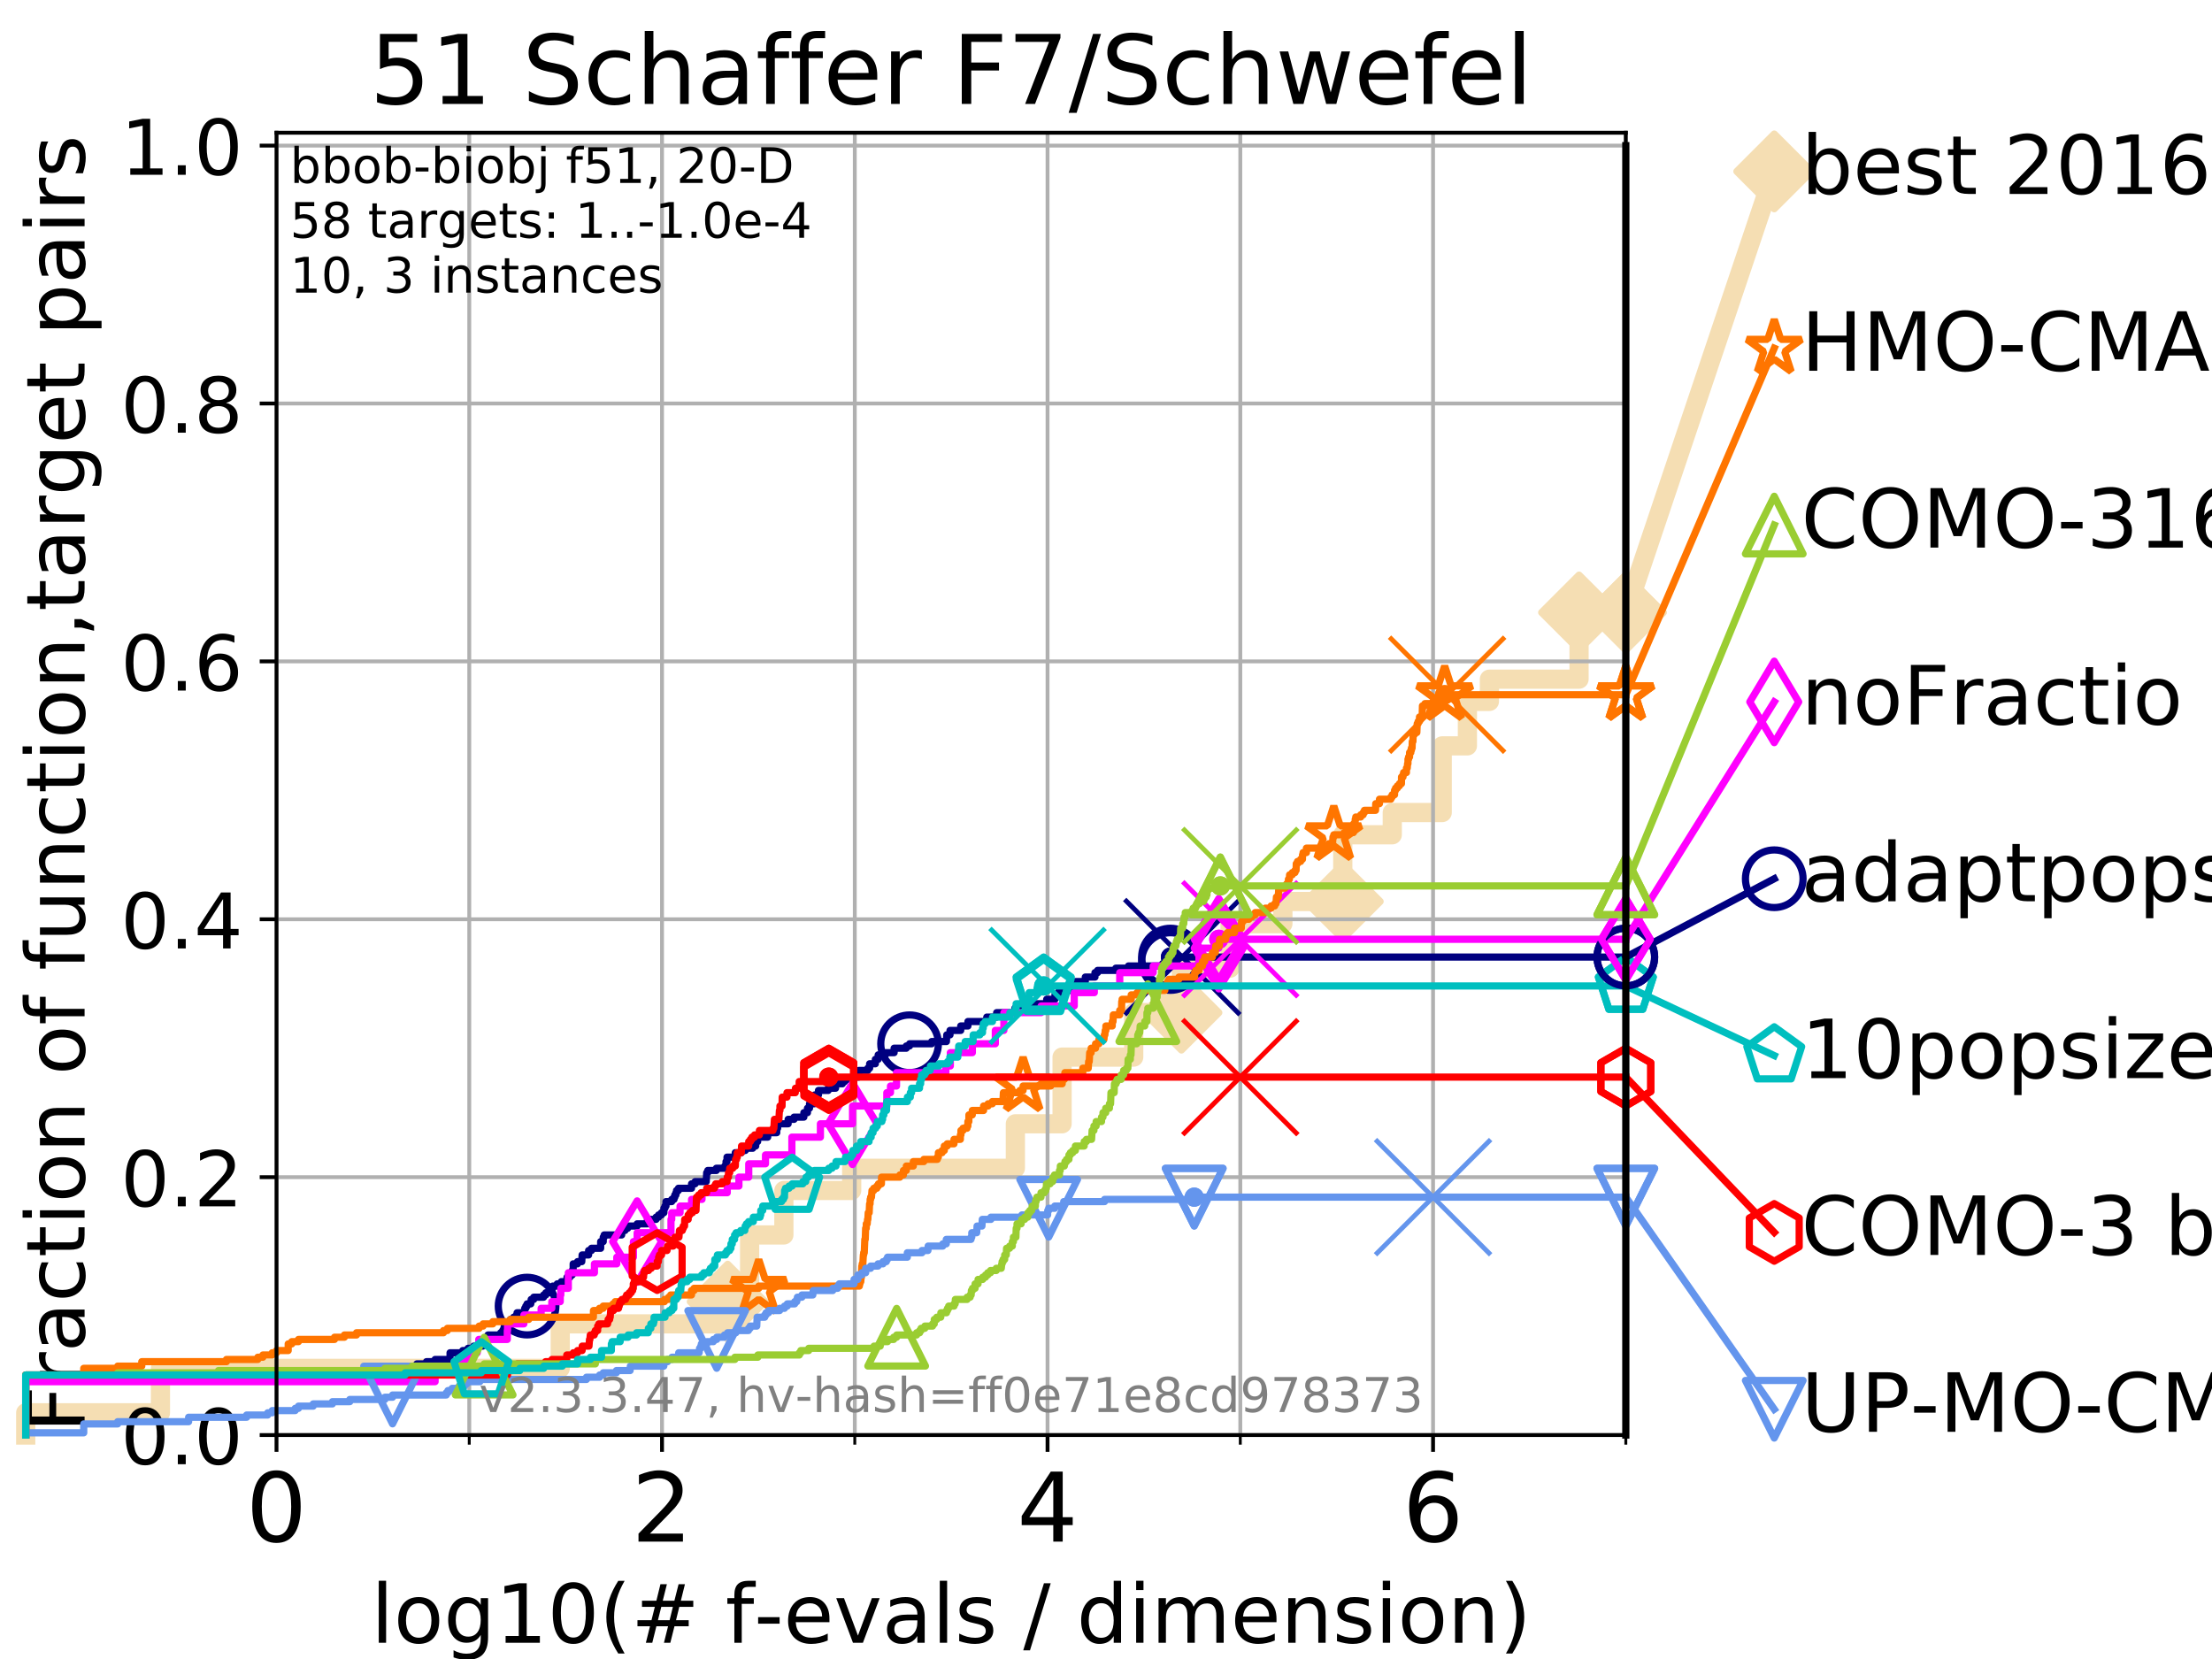 <?xml version="1.0" encoding="utf-8" standalone="no"?>
<!DOCTYPE svg PUBLIC "-//W3C//DTD SVG 1.1//EN"
  "http://www.w3.org/Graphics/SVG/1.1/DTD/svg11.dtd">
<!-- Created with matplotlib (https://matplotlib.org/) -->
<svg height="345.6pt" version="1.1" viewBox="0 0 460.8 345.6" width="460.8pt" xmlns="http://www.w3.org/2000/svg" xmlns:xlink="http://www.w3.org/1999/xlink">
 <defs>
  <style type="text/css">
*{stroke-linecap:butt;stroke-linejoin:round;}
  </style>
 </defs>
 <g id="figure_1">
  <g id="patch_1">
   <path d="M 0 345.6 
L 460.8 345.6 
L 460.8 0 
L 0 0 
z
" style="fill:#ffffff;"/>
  </g>
  <g id="axes_1">
   <g id="patch_2">
    <path d="M 57.6 298.944 
L 338.688 298.944 
L 338.688 27.648 
L 57.6 27.648 
z
" style="fill:#ffffff;"/>
   </g>
   <g id="line2d_1">
    <path d="M 5.357 298.944 
L 5.357 294.313 
L 33.424 294.313 
L 33.424 285.05 
L 116.71 285.05 
L 116.71 275.788 
L 151.589 275.788 
L 151.589 271.157 
L 156.157 271.157 
L 156.157 257.263 
L 163.295 257.263 
L 163.295 248.001 
L 177.42 248.001 
L 177.42 243.37 
L 211.519 243.37 
L 211.519 234.107 
L 221.251 234.107 
L 221.251 220.214 
L 236.176 220.214 
L 236.176 210.951 
L 246.116 210.951 
L 246.116 201.689 
L 256.239 201.689 
L 256.239 192.426 
L 267.248 192.426 
L 267.248 187.795 
L 279.722 187.795 
L 279.722 173.901 
L 290.034 173.901 
L 290.034 169.27 
L 300.44 169.27 
L 300.44 155.377 
L 305.687 155.377 
L 305.687 146.114 
L 310.27 146.114 
L 310.27 141.483 
L 328.945 141.483 
L 328.945 127.589 
L 338.688 127.589 
" style="fill:none;stroke:#f5deb3;stroke-linecap:square;stroke-width:4;"/>
   </g>
   <g id="line2d_2">
    <defs>
     <path d="M 0 7.778 
L 7.778 0 
L 0 -7.778 
L -7.778 0 
z
" id="m6f1e5fc5c5" style="stroke:#f5deb3;stroke-linejoin:miter;stroke-width:1.5;"/>
    </defs>
    <g>
     <use style="fill:#f5deb3;stroke:#f5deb3;stroke-linejoin:miter;stroke-width:1.5;" x="151.589" xlink:href="#m6f1e5fc5c5" y="271.157"/>
     <use style="fill:#f5deb3;stroke:#f5deb3;stroke-linejoin:miter;stroke-width:1.5;" x="246.116" xlink:href="#m6f1e5fc5c5" y="210.951"/>
     <use style="fill:#f5deb3;stroke:#f5deb3;stroke-linejoin:miter;stroke-width:1.5;" x="279.722" xlink:href="#m6f1e5fc5c5" y="187.795"/>
     <use style="fill:#f5deb3;stroke:#f5deb3;stroke-linejoin:miter;stroke-width:1.5;" x="328.945" xlink:href="#m6f1e5fc5c5" y="127.589"/>
     <use style="fill:#f5deb3;stroke:#f5deb3;stroke-linejoin:miter;stroke-width:1.5;" x="338.688" xlink:href="#m6f1e5fc5c5" y="127.589"/>
    </g>
   </g>
   <g id="line2d_3">
    <path style="fill:none;stroke:#f5deb3;stroke-linecap:square;stroke-width:4;"/>
    <g/>
   </g>
   <g id="line2d_4">
    <path d="M 338.688 127.589 
L 369.608 35.706 
" style="fill:none;stroke:#f5deb3;stroke-linecap:square;stroke-width:4;"/>
    <g>
     <use style="fill:#f5deb3;stroke:#f5deb3;stroke-linejoin:miter;stroke-width:1.5;" x="338.688" xlink:href="#m6f1e5fc5c5" y="127.589"/>
     <use style="fill:#f5deb3;stroke:#f5deb3;stroke-linejoin:miter;stroke-width:1.5;" x="369.608" xlink:href="#m6f1e5fc5c5" y="35.706"/>
    </g>
   </g>
   <g id="matplotlib.axis_1">
    <g id="xtick_1">
     <g id="line2d_5">
      <path clip-path="url(#p8e8ea5a6d5)" d="M 57.6 298.944 
L 57.6 27.648 
" style="fill:none;stroke:#b0b0b0;stroke-linecap:square;stroke-width:0.8;"/>
     </g>
     <g id="line2d_6">
      <defs>
       <path d="M 0 0 
L 0 3.5 
" id="m27b249e1cf" style="stroke:#000000;stroke-width:0.8;"/>
      </defs>
      <g>
       <use style="stroke:#000000;stroke-width:0.8;" x="57.6" xlink:href="#m27b249e1cf" y="298.944"/>
      </g>
     </g>
     <g id="text_1">
      <!-- 0 -->
      <defs>
       <path d="M 31.781 66.406 
Q 24.172 66.406 20.328 58.906 
Q 16.5 51.422 16.5 36.375 
Q 16.5 21.391 20.328 13.891 
Q 24.172 6.391 31.781 6.391 
Q 39.453 6.391 43.281 13.891 
Q 47.125 21.391 47.125 36.375 
Q 47.125 51.422 43.281 58.906 
Q 39.453 66.406 31.781 66.406 
z
M 31.781 74.219 
Q 44.047 74.219 50.516 64.516 
Q 56.984 54.828 56.984 36.375 
Q 56.984 17.969 50.516 8.266 
Q 44.047 -1.422 31.781 -1.422 
Q 19.531 -1.422 13.062 8.266 
Q 6.594 17.969 6.594 36.375 
Q 6.594 54.828 13.062 64.516 
Q 19.531 74.219 31.781 74.219 
z
" id="DejaVuSans-48"/>
      </defs>
      <g transform="translate(51.237 321.141)scale(0.2 -0.2)">
       <use xlink:href="#DejaVuSans-48"/>
      </g>
     </g>
    </g>
    <g id="xtick_2">
     <g id="line2d_7">
      <path clip-path="url(#p8e8ea5a6d5)" d="M 137.911 298.944 
L 137.911 27.648 
" style="fill:none;stroke:#b0b0b0;stroke-linecap:square;stroke-width:0.8;"/>
     </g>
     <g id="line2d_8">
      <g>
       <use style="stroke:#000000;stroke-width:0.8;" x="137.911" xlink:href="#m27b249e1cf" y="298.944"/>
      </g>
     </g>
     <g id="text_2">
      <!-- 2 -->
      <defs>
       <path d="M 19.188 8.297 
L 53.609 8.297 
L 53.609 0 
L 7.328 0 
L 7.328 8.297 
Q 12.938 14.109 22.625 23.891 
Q 32.328 33.688 34.812 36.531 
Q 39.547 41.844 41.422 45.531 
Q 43.312 49.219 43.312 52.781 
Q 43.312 58.594 39.234 62.25 
Q 35.156 65.922 28.609 65.922 
Q 23.969 65.922 18.812 64.312 
Q 13.672 62.703 7.812 59.422 
L 7.812 69.391 
Q 13.766 71.781 18.938 73 
Q 24.125 74.219 28.422 74.219 
Q 39.75 74.219 46.484 68.547 
Q 53.219 62.891 53.219 53.422 
Q 53.219 48.922 51.531 44.891 
Q 49.859 40.875 45.406 35.406 
Q 44.188 33.984 37.641 27.219 
Q 31.109 20.453 19.188 8.297 
z
" id="DejaVuSans-50"/>
      </defs>
      <g transform="translate(131.548 321.141)scale(0.2 -0.2)">
       <use xlink:href="#DejaVuSans-50"/>
      </g>
     </g>
    </g>
    <g id="xtick_3">
     <g id="line2d_9">
      <path clip-path="url(#p8e8ea5a6d5)" d="M 218.222 298.944 
L 218.222 27.648 
" style="fill:none;stroke:#b0b0b0;stroke-linecap:square;stroke-width:0.8;"/>
     </g>
     <g id="line2d_10">
      <g>
       <use style="stroke:#000000;stroke-width:0.8;" x="218.222" xlink:href="#m27b249e1cf" y="298.944"/>
      </g>
     </g>
     <g id="text_3">
      <!-- 4 -->
      <defs>
       <path d="M 37.797 64.312 
L 12.891 25.391 
L 37.797 25.391 
z
M 35.203 72.906 
L 47.609 72.906 
L 47.609 25.391 
L 58.016 25.391 
L 58.016 17.188 
L 47.609 17.188 
L 47.609 0 
L 37.797 0 
L 37.797 17.188 
L 4.891 17.188 
L 4.891 26.703 
z
" id="DejaVuSans-52"/>
      </defs>
      <g transform="translate(211.859 321.141)scale(0.2 -0.2)">
       <use xlink:href="#DejaVuSans-52"/>
      </g>
     </g>
    </g>
    <g id="xtick_4">
     <g id="line2d_11">
      <path clip-path="url(#p8e8ea5a6d5)" d="M 298.533 298.944 
L 298.533 27.648 
" style="fill:none;stroke:#b0b0b0;stroke-linecap:square;stroke-width:0.8;"/>
     </g>
     <g id="line2d_12">
      <g>
       <use style="stroke:#000000;stroke-width:0.8;" x="298.533" xlink:href="#m27b249e1cf" y="298.944"/>
      </g>
     </g>
     <g id="text_4">
      <!-- 6 -->
      <defs>
       <path d="M 33.016 40.375 
Q 26.375 40.375 22.484 35.828 
Q 18.609 31.297 18.609 23.391 
Q 18.609 15.531 22.484 10.953 
Q 26.375 6.391 33.016 6.391 
Q 39.656 6.391 43.531 10.953 
Q 47.406 15.531 47.406 23.391 
Q 47.406 31.297 43.531 35.828 
Q 39.656 40.375 33.016 40.375 
z
M 52.594 71.297 
L 52.594 62.312 
Q 48.875 64.062 45.094 64.984 
Q 41.312 65.922 37.594 65.922 
Q 27.828 65.922 22.672 59.328 
Q 17.531 52.734 16.797 39.406 
Q 19.672 43.656 24.016 45.922 
Q 28.375 48.188 33.594 48.188 
Q 44.578 48.188 50.953 41.516 
Q 57.328 34.859 57.328 23.391 
Q 57.328 12.156 50.688 5.359 
Q 44.047 -1.422 33.016 -1.422 
Q 20.359 -1.422 13.672 8.266 
Q 6.984 17.969 6.984 36.375 
Q 6.984 53.656 15.188 63.938 
Q 23.391 74.219 37.203 74.219 
Q 40.922 74.219 44.703 73.484 
Q 48.484 72.75 52.594 71.297 
z
" id="DejaVuSans-54"/>
      </defs>
      <g transform="translate(292.17 321.141)scale(0.2 -0.2)">
       <use xlink:href="#DejaVuSans-54"/>
      </g>
     </g>
    </g>
    <g id="xtick_5">
     <g id="line2d_13">
      <path clip-path="url(#p8e8ea5a6d5)" d="M 97.755 298.944 
L 97.755 27.648 
" style="fill:none;stroke:#b0b0b0;stroke-linecap:square;stroke-width:0.8;"/>
     </g>
     <g id="line2d_14">
      <defs>
       <path d="M 0 0 
L 0 2 
" id="m0b1cd5e2bd" style="stroke:#000000;stroke-width:0.6;"/>
      </defs>
      <g>
       <use style="stroke:#000000;stroke-width:0.6;" x="97.755" xlink:href="#m0b1cd5e2bd" y="298.944"/>
      </g>
     </g>
    </g>
    <g id="xtick_6">
     <g id="line2d_15">
      <path clip-path="url(#p8e8ea5a6d5)" d="M 178.066 298.944 
L 178.066 27.648 
" style="fill:none;stroke:#b0b0b0;stroke-linecap:square;stroke-width:0.8;"/>
     </g>
     <g id="line2d_16">
      <g>
       <use style="stroke:#000000;stroke-width:0.6;" x="178.066" xlink:href="#m0b1cd5e2bd" y="298.944"/>
      </g>
     </g>
    </g>
    <g id="xtick_7">
     <g id="line2d_17">
      <path clip-path="url(#p8e8ea5a6d5)" d="M 258.377 298.944 
L 258.377 27.648 
" style="fill:none;stroke:#b0b0b0;stroke-linecap:square;stroke-width:0.8;"/>
     </g>
     <g id="line2d_18">
      <g>
       <use style="stroke:#000000;stroke-width:0.6;" x="258.377" xlink:href="#m0b1cd5e2bd" y="298.944"/>
      </g>
     </g>
    </g>
    <g id="xtick_8">
     <g id="line2d_19">
      <path clip-path="url(#p8e8ea5a6d5)" d="M 338.688 298.944 
L 338.688 27.648 
" style="fill:none;stroke:#b0b0b0;stroke-linecap:square;stroke-width:0.8;"/>
     </g>
     <g id="line2d_20">
      <g>
       <use style="stroke:#000000;stroke-width:0.6;" x="338.688" xlink:href="#m0b1cd5e2bd" y="298.944"/>
      </g>
     </g>
    </g>
    <g id="text_5">
     <!-- log10(# f-evals / dimension) -->
     <defs>
      <path d="M 9.422 75.984 
L 18.406 75.984 
L 18.406 0 
L 9.422 0 
z
" id="DejaVuSans-108"/>
      <path d="M 30.609 48.391 
Q 23.391 48.391 19.188 42.75 
Q 14.984 37.109 14.984 27.297 
Q 14.984 17.484 19.156 11.844 
Q 23.344 6.203 30.609 6.203 
Q 37.797 6.203 41.984 11.859 
Q 46.188 17.531 46.188 27.297 
Q 46.188 37.016 41.984 42.703 
Q 37.797 48.391 30.609 48.391 
z
M 30.609 56 
Q 42.328 56 49.016 48.375 
Q 55.719 40.766 55.719 27.297 
Q 55.719 13.875 49.016 6.219 
Q 42.328 -1.422 30.609 -1.422 
Q 18.844 -1.422 12.172 6.219 
Q 5.516 13.875 5.516 27.297 
Q 5.516 40.766 12.172 48.375 
Q 18.844 56 30.609 56 
z
" id="DejaVuSans-111"/>
      <path d="M 45.406 27.984 
Q 45.406 37.75 41.375 43.109 
Q 37.359 48.484 30.078 48.484 
Q 22.859 48.484 18.828 43.109 
Q 14.797 37.75 14.797 27.984 
Q 14.797 18.266 18.828 12.891 
Q 22.859 7.516 30.078 7.516 
Q 37.359 7.516 41.375 12.891 
Q 45.406 18.266 45.406 27.984 
z
M 54.391 6.781 
Q 54.391 -7.172 48.188 -13.984 
Q 42 -20.797 29.203 -20.797 
Q 24.469 -20.797 20.266 -20.094 
Q 16.062 -19.391 12.109 -17.922 
L 12.109 -9.188 
Q 16.062 -11.328 19.922 -12.344 
Q 23.781 -13.375 27.781 -13.375 
Q 36.625 -13.375 41.016 -8.766 
Q 45.406 -4.156 45.406 5.172 
L 45.406 9.625 
Q 42.625 4.781 38.281 2.391 
Q 33.938 0 27.875 0 
Q 17.828 0 11.672 7.656 
Q 5.516 15.328 5.516 27.984 
Q 5.516 40.672 11.672 48.328 
Q 17.828 56 27.875 56 
Q 33.938 56 38.281 53.609 
Q 42.625 51.219 45.406 46.391 
L 45.406 54.688 
L 54.391 54.688 
z
" id="DejaVuSans-103"/>
      <path d="M 12.406 8.297 
L 28.516 8.297 
L 28.516 63.922 
L 10.984 60.406 
L 10.984 69.391 
L 28.422 72.906 
L 38.281 72.906 
L 38.281 8.297 
L 54.391 8.297 
L 54.391 0 
L 12.406 0 
z
" id="DejaVuSans-49"/>
      <path d="M 31 75.875 
Q 24.469 64.656 21.281 53.656 
Q 18.109 42.672 18.109 31.391 
Q 18.109 20.125 21.312 9.062 
Q 24.516 -2 31 -13.188 
L 23.188 -13.188 
Q 15.875 -1.703 12.234 9.375 
Q 8.594 20.453 8.594 31.391 
Q 8.594 42.281 12.203 53.312 
Q 15.828 64.359 23.188 75.875 
z
" id="DejaVuSans-40"/>
      <path d="M 51.125 44 
L 36.922 44 
L 32.812 27.688 
L 47.125 27.688 
z
M 43.797 71.781 
L 38.719 51.516 
L 52.984 51.516 
L 58.109 71.781 
L 65.922 71.781 
L 60.891 51.516 
L 76.125 51.516 
L 76.125 44 
L 58.984 44 
L 54.984 27.688 
L 70.516 27.688 
L 70.516 20.219 
L 53.078 20.219 
L 48 0 
L 40.188 0 
L 45.219 20.219 
L 30.906 20.219 
L 25.875 0 
L 18.016 0 
L 23.094 20.219 
L 7.719 20.219 
L 7.719 27.688 
L 24.906 27.688 
L 29 44 
L 13.281 44 
L 13.281 51.516 
L 30.906 51.516 
L 35.891 71.781 
z
" id="DejaVuSans-35"/>
      <path id="DejaVuSans-32"/>
      <path d="M 37.109 75.984 
L 37.109 68.5 
L 28.516 68.5 
Q 23.688 68.5 21.797 66.547 
Q 19.922 64.594 19.922 59.516 
L 19.922 54.688 
L 34.719 54.688 
L 34.719 47.703 
L 19.922 47.703 
L 19.922 0 
L 10.891 0 
L 10.891 47.703 
L 2.297 47.703 
L 2.297 54.688 
L 10.891 54.688 
L 10.891 58.5 
Q 10.891 67.625 15.141 71.797 
Q 19.391 75.984 28.609 75.984 
z
" id="DejaVuSans-102"/>
      <path d="M 4.891 31.391 
L 31.203 31.391 
L 31.203 23.391 
L 4.891 23.391 
z
" id="DejaVuSans-45"/>
      <path d="M 56.203 29.594 
L 56.203 25.203 
L 14.891 25.203 
Q 15.484 15.922 20.484 11.062 
Q 25.484 6.203 34.422 6.203 
Q 39.594 6.203 44.453 7.469 
Q 49.312 8.734 54.109 11.281 
L 54.109 2.781 
Q 49.266 0.734 44.188 -0.344 
Q 39.109 -1.422 33.891 -1.422 
Q 20.797 -1.422 13.156 6.188 
Q 5.516 13.812 5.516 26.812 
Q 5.516 40.234 12.766 48.109 
Q 20.016 56 32.328 56 
Q 43.359 56 49.781 48.891 
Q 56.203 41.797 56.203 29.594 
z
M 47.219 32.234 
Q 47.125 39.594 43.094 43.984 
Q 39.062 48.391 32.422 48.391 
Q 24.906 48.391 20.391 44.141 
Q 15.875 39.891 15.188 32.172 
z
" id="DejaVuSans-101"/>
      <path d="M 2.984 54.688 
L 12.5 54.688 
L 29.594 8.797 
L 46.688 54.688 
L 56.203 54.688 
L 35.688 0 
L 23.484 0 
z
" id="DejaVuSans-118"/>
      <path d="M 34.281 27.484 
Q 23.391 27.484 19.188 25 
Q 14.984 22.516 14.984 16.5 
Q 14.984 11.719 18.141 8.906 
Q 21.297 6.109 26.703 6.109 
Q 34.188 6.109 38.703 11.406 
Q 43.219 16.703 43.219 25.484 
L 43.219 27.484 
z
M 52.203 31.203 
L 52.203 0 
L 43.219 0 
L 43.219 8.297 
Q 40.141 3.328 35.547 0.953 
Q 30.953 -1.422 24.312 -1.422 
Q 15.922 -1.422 10.953 3.297 
Q 6 8.016 6 15.922 
Q 6 25.141 12.172 29.828 
Q 18.359 34.516 30.609 34.516 
L 43.219 34.516 
L 43.219 35.406 
Q 43.219 41.609 39.141 45 
Q 35.062 48.391 27.688 48.391 
Q 23 48.391 18.547 47.266 
Q 14.109 46.141 10.016 43.891 
L 10.016 52.203 
Q 14.938 54.109 19.578 55.047 
Q 24.219 56 28.609 56 
Q 40.484 56 46.344 49.844 
Q 52.203 43.703 52.203 31.203 
z
" id="DejaVuSans-97"/>
      <path d="M 44.281 53.078 
L 44.281 44.578 
Q 40.484 46.531 36.375 47.5 
Q 32.281 48.484 27.875 48.484 
Q 21.188 48.484 17.844 46.438 
Q 14.5 44.391 14.5 40.281 
Q 14.5 37.156 16.891 35.375 
Q 19.281 33.594 26.516 31.984 
L 29.594 31.297 
Q 39.156 29.25 43.188 25.516 
Q 47.219 21.781 47.219 15.094 
Q 47.219 7.469 41.188 3.016 
Q 35.156 -1.422 24.609 -1.422 
Q 20.219 -1.422 15.453 -0.562 
Q 10.688 0.297 5.422 2 
L 5.422 11.281 
Q 10.406 8.688 15.234 7.391 
Q 20.062 6.109 24.812 6.109 
Q 31.156 6.109 34.562 8.281 
Q 37.984 10.453 37.984 14.406 
Q 37.984 18.062 35.516 20.016 
Q 33.062 21.969 24.703 23.781 
L 21.578 24.516 
Q 13.234 26.266 9.516 29.906 
Q 5.812 33.547 5.812 39.891 
Q 5.812 47.609 11.281 51.797 
Q 16.75 56 26.812 56 
Q 31.781 56 36.172 55.266 
Q 40.578 54.547 44.281 53.078 
z
" id="DejaVuSans-115"/>
      <path d="M 25.391 72.906 
L 33.688 72.906 
L 8.297 -9.281 
L 0 -9.281 
z
" id="DejaVuSans-47"/>
      <path d="M 45.406 46.391 
L 45.406 75.984 
L 54.391 75.984 
L 54.391 0 
L 45.406 0 
L 45.406 8.203 
Q 42.578 3.328 38.25 0.953 
Q 33.938 -1.422 27.875 -1.422 
Q 17.969 -1.422 11.734 6.484 
Q 5.516 14.406 5.516 27.297 
Q 5.516 40.188 11.734 48.094 
Q 17.969 56 27.875 56 
Q 33.938 56 38.25 53.625 
Q 42.578 51.266 45.406 46.391 
z
M 14.797 27.297 
Q 14.797 17.391 18.875 11.75 
Q 22.953 6.109 30.078 6.109 
Q 37.203 6.109 41.297 11.75 
Q 45.406 17.391 45.406 27.297 
Q 45.406 37.203 41.297 42.844 
Q 37.203 48.484 30.078 48.484 
Q 22.953 48.484 18.875 42.844 
Q 14.797 37.203 14.797 27.297 
z
" id="DejaVuSans-100"/>
      <path d="M 9.422 54.688 
L 18.406 54.688 
L 18.406 0 
L 9.422 0 
z
M 9.422 75.984 
L 18.406 75.984 
L 18.406 64.594 
L 9.422 64.594 
z
" id="DejaVuSans-105"/>
      <path d="M 52 44.188 
Q 55.375 50.25 60.062 53.125 
Q 64.75 56 71.094 56 
Q 79.641 56 84.281 50.016 
Q 88.922 44.047 88.922 33.016 
L 88.922 0 
L 79.891 0 
L 79.891 32.719 
Q 79.891 40.578 77.094 44.375 
Q 74.312 48.188 68.609 48.188 
Q 61.625 48.188 57.562 43.547 
Q 53.516 38.922 53.516 30.906 
L 53.516 0 
L 44.484 0 
L 44.484 32.719 
Q 44.484 40.625 41.703 44.406 
Q 38.922 48.188 33.109 48.188 
Q 26.219 48.188 22.156 43.531 
Q 18.109 38.875 18.109 30.906 
L 18.109 0 
L 9.078 0 
L 9.078 54.688 
L 18.109 54.688 
L 18.109 46.188 
Q 21.188 51.219 25.484 53.609 
Q 29.781 56 35.688 56 
Q 41.656 56 45.828 52.969 
Q 50 49.953 52 44.188 
z
" id="DejaVuSans-109"/>
      <path d="M 54.891 33.016 
L 54.891 0 
L 45.906 0 
L 45.906 32.719 
Q 45.906 40.484 42.875 44.328 
Q 39.844 48.188 33.797 48.188 
Q 26.516 48.188 22.312 43.547 
Q 18.109 38.922 18.109 30.906 
L 18.109 0 
L 9.078 0 
L 9.078 54.688 
L 18.109 54.688 
L 18.109 46.188 
Q 21.344 51.125 25.703 53.562 
Q 30.078 56 35.797 56 
Q 45.219 56 50.047 50.172 
Q 54.891 44.344 54.891 33.016 
z
" id="DejaVuSans-110"/>
      <path d="M 8.016 75.875 
L 15.828 75.875 
Q 23.141 64.359 26.781 53.312 
Q 30.422 42.281 30.422 31.391 
Q 30.422 20.453 26.781 9.375 
Q 23.141 -1.703 15.828 -13.188 
L 8.016 -13.188 
Q 14.5 -2 17.703 9.062 
Q 20.906 20.125 20.906 31.391 
Q 20.906 42.672 17.703 53.656 
Q 14.5 64.656 8.016 75.875 
z
" id="DejaVuSans-41"/>
     </defs>
     <g transform="translate(77.303 342.218)scale(0.17 -0.17)">
      <use xlink:href="#DejaVuSans-108"/>
      <use x="27.783" xlink:href="#DejaVuSans-111"/>
      <use x="88.965" xlink:href="#DejaVuSans-103"/>
      <use x="152.441" xlink:href="#DejaVuSans-49"/>
      <use x="216.064" xlink:href="#DejaVuSans-48"/>
      <use x="279.688" xlink:href="#DejaVuSans-40"/>
      <use x="318.701" xlink:href="#DejaVuSans-35"/>
      <use x="402.49" xlink:href="#DejaVuSans-32"/>
      <use x="434.277" xlink:href="#DejaVuSans-102"/>
      <use x="469.404" xlink:href="#DejaVuSans-45"/>
      <use x="505.488" xlink:href="#DejaVuSans-101"/>
      <use x="567.012" xlink:href="#DejaVuSans-118"/>
      <use x="626.191" xlink:href="#DejaVuSans-97"/>
      <use x="687.471" xlink:href="#DejaVuSans-108"/>
      <use x="715.254" xlink:href="#DejaVuSans-115"/>
      <use x="767.354" xlink:href="#DejaVuSans-32"/>
      <use x="799.141" xlink:href="#DejaVuSans-47"/>
      <use x="832.832" xlink:href="#DejaVuSans-32"/>
      <use x="864.619" xlink:href="#DejaVuSans-100"/>
      <use x="928.096" xlink:href="#DejaVuSans-105"/>
      <use x="955.879" xlink:href="#DejaVuSans-109"/>
      <use x="1053.291" xlink:href="#DejaVuSans-101"/>
      <use x="1114.814" xlink:href="#DejaVuSans-110"/>
      <use x="1178.193" xlink:href="#DejaVuSans-115"/>
      <use x="1230.293" xlink:href="#DejaVuSans-105"/>
      <use x="1258.076" xlink:href="#DejaVuSans-111"/>
      <use x="1319.258" xlink:href="#DejaVuSans-110"/>
      <use x="1382.637" xlink:href="#DejaVuSans-41"/>
     </g>
    </g>
   </g>
   <g id="matplotlib.axis_2">
    <g id="ytick_1">
     <g id="line2d_21">
      <path clip-path="url(#p8e8ea5a6d5)" d="M 57.6 298.944 
L 338.688 298.944 
" style="fill:none;stroke:#b0b0b0;stroke-linecap:square;stroke-width:0.8;"/>
     </g>
     <g id="line2d_22">
      <defs>
       <path d="M 0 0 
L -3.5 0 
" id="m2d97f6f37e" style="stroke:#000000;stroke-width:0.8;"/>
      </defs>
      <g>
       <use style="stroke:#000000;stroke-width:0.8;" x="57.6" xlink:href="#m2d97f6f37e" y="298.944"/>
      </g>
     </g>
     <g id="text_6">
      <!-- 0.0 -->
      <defs>
       <path d="M 10.688 12.406 
L 21 12.406 
L 21 0 
L 10.688 0 
z
" id="DejaVuSans-46"/>
      </defs>
      <g transform="translate(25.155 305.023)scale(0.16 -0.16)">
       <use xlink:href="#DejaVuSans-48"/>
       <use x="63.623" xlink:href="#DejaVuSans-46"/>
       <use x="95.41" xlink:href="#DejaVuSans-48"/>
      </g>
     </g>
    </g>
    <g id="ytick_2">
     <g id="line2d_23">
      <path clip-path="url(#p8e8ea5a6d5)" d="M 57.6 245.222 
L 338.688 245.222 
" style="fill:none;stroke:#b0b0b0;stroke-linecap:square;stroke-width:0.8;"/>
     </g>
     <g id="line2d_24">
      <g>
       <use style="stroke:#000000;stroke-width:0.8;" x="57.6" xlink:href="#m2d97f6f37e" y="245.222"/>
      </g>
     </g>
     <g id="text_7">
      <!-- 0.2 -->
      <g transform="translate(25.155 251.301)scale(0.16 -0.16)">
       <use xlink:href="#DejaVuSans-48"/>
       <use x="63.623" xlink:href="#DejaVuSans-46"/>
       <use x="95.41" xlink:href="#DejaVuSans-50"/>
      </g>
     </g>
    </g>
    <g id="ytick_3">
     <g id="line2d_25">
      <path clip-path="url(#p8e8ea5a6d5)" d="M 57.6 191.5 
L 338.688 191.5 
" style="fill:none;stroke:#b0b0b0;stroke-linecap:square;stroke-width:0.8;"/>
     </g>
     <g id="line2d_26">
      <g>
       <use style="stroke:#000000;stroke-width:0.8;" x="57.6" xlink:href="#m2d97f6f37e" y="191.5"/>
      </g>
     </g>
     <g id="text_8">
      <!-- 0.4 -->
      <g transform="translate(25.155 197.579)scale(0.16 -0.16)">
       <use xlink:href="#DejaVuSans-48"/>
       <use x="63.623" xlink:href="#DejaVuSans-46"/>
       <use x="95.41" xlink:href="#DejaVuSans-52"/>
      </g>
     </g>
    </g>
    <g id="ytick_4">
     <g id="line2d_27">
      <path clip-path="url(#p8e8ea5a6d5)" d="M 57.6 137.778 
L 338.688 137.778 
" style="fill:none;stroke:#b0b0b0;stroke-linecap:square;stroke-width:0.8;"/>
     </g>
     <g id="line2d_28">
      <g>
       <use style="stroke:#000000;stroke-width:0.8;" x="57.6" xlink:href="#m2d97f6f37e" y="137.778"/>
      </g>
     </g>
     <g id="text_9">
      <!-- 0.6 -->
      <g transform="translate(25.155 143.857)scale(0.16 -0.16)">
       <use xlink:href="#DejaVuSans-48"/>
       <use x="63.623" xlink:href="#DejaVuSans-46"/>
       <use x="95.41" xlink:href="#DejaVuSans-54"/>
      </g>
     </g>
    </g>
    <g id="ytick_5">
     <g id="line2d_29">
      <path clip-path="url(#p8e8ea5a6d5)" d="M 57.6 84.056 
L 338.688 84.056 
" style="fill:none;stroke:#b0b0b0;stroke-linecap:square;stroke-width:0.8;"/>
     </g>
     <g id="line2d_30">
      <g>
       <use style="stroke:#000000;stroke-width:0.8;" x="57.6" xlink:href="#m2d97f6f37e" y="84.056"/>
      </g>
     </g>
     <g id="text_10">
      <!-- 0.8 -->
      <defs>
       <path d="M 31.781 34.625 
Q 24.75 34.625 20.719 30.859 
Q 16.703 27.094 16.703 20.516 
Q 16.703 13.922 20.719 10.156 
Q 24.75 6.391 31.781 6.391 
Q 38.812 6.391 42.859 10.172 
Q 46.922 13.969 46.922 20.516 
Q 46.922 27.094 42.891 30.859 
Q 38.875 34.625 31.781 34.625 
z
M 21.922 38.812 
Q 15.578 40.375 12.031 44.719 
Q 8.5 49.078 8.5 55.328 
Q 8.5 64.062 14.719 69.141 
Q 20.953 74.219 31.781 74.219 
Q 42.672 74.219 48.875 69.141 
Q 55.078 64.062 55.078 55.328 
Q 55.078 49.078 51.531 44.719 
Q 48 40.375 41.703 38.812 
Q 48.828 37.156 52.797 32.312 
Q 56.781 27.484 56.781 20.516 
Q 56.781 9.906 50.312 4.234 
Q 43.844 -1.422 31.781 -1.422 
Q 19.734 -1.422 13.25 4.234 
Q 6.781 9.906 6.781 20.516 
Q 6.781 27.484 10.781 32.312 
Q 14.797 37.156 21.922 38.812 
z
M 18.312 54.391 
Q 18.312 48.734 21.844 45.562 
Q 25.391 42.391 31.781 42.391 
Q 38.141 42.391 41.719 45.562 
Q 45.312 48.734 45.312 54.391 
Q 45.312 60.062 41.719 63.234 
Q 38.141 66.406 31.781 66.406 
Q 25.391 66.406 21.844 63.234 
Q 18.312 60.062 18.312 54.391 
z
" id="DejaVuSans-56"/>
      </defs>
      <g transform="translate(25.155 90.135)scale(0.16 -0.16)">
       <use xlink:href="#DejaVuSans-48"/>
       <use x="63.623" xlink:href="#DejaVuSans-46"/>
       <use x="95.41" xlink:href="#DejaVuSans-56"/>
      </g>
     </g>
    </g>
    <g id="ytick_6">
     <g id="line2d_31">
      <path clip-path="url(#p8e8ea5a6d5)" d="M 57.6 30.334 
L 338.688 30.334 
" style="fill:none;stroke:#b0b0b0;stroke-linecap:square;stroke-width:0.8;"/>
     </g>
     <g id="line2d_32">
      <g>
       <use style="stroke:#000000;stroke-width:0.8;" x="57.6" xlink:href="#m2d97f6f37e" y="30.334"/>
      </g>
     </g>
     <g id="text_11">
      <!-- 1.0 -->
      <g transform="translate(25.155 36.413)scale(0.16 -0.16)">
       <use xlink:href="#DejaVuSans-49"/>
       <use x="63.623" xlink:href="#DejaVuSans-46"/>
       <use x="95.41" xlink:href="#DejaVuSans-48"/>
      </g>
     </g>
    </g>
    <g id="text_12">
     <!-- Fraction of function,target pairs -->
     <defs>
      <path d="M 9.812 72.906 
L 51.703 72.906 
L 51.703 64.594 
L 19.672 64.594 
L 19.672 43.109 
L 48.578 43.109 
L 48.578 34.812 
L 19.672 34.812 
L 19.672 0 
L 9.812 0 
z
" id="DejaVuSans-70"/>
      <path d="M 41.109 46.297 
Q 39.594 47.172 37.812 47.578 
Q 36.031 48 33.891 48 
Q 26.266 48 22.188 43.047 
Q 18.109 38.094 18.109 28.812 
L 18.109 0 
L 9.078 0 
L 9.078 54.688 
L 18.109 54.688 
L 18.109 46.188 
Q 20.953 51.172 25.484 53.578 
Q 30.031 56 36.531 56 
Q 37.453 56 38.578 55.875 
Q 39.703 55.766 41.062 55.516 
z
" id="DejaVuSans-114"/>
      <path d="M 48.781 52.594 
L 48.781 44.188 
Q 44.969 46.297 41.141 47.344 
Q 37.312 48.391 33.406 48.391 
Q 24.656 48.391 19.812 42.844 
Q 14.984 37.312 14.984 27.297 
Q 14.984 17.281 19.812 11.734 
Q 24.656 6.203 33.406 6.203 
Q 37.312 6.203 41.141 7.25 
Q 44.969 8.297 48.781 10.406 
L 48.781 2.094 
Q 45.016 0.344 40.984 -0.531 
Q 36.969 -1.422 32.422 -1.422 
Q 20.062 -1.422 12.781 6.344 
Q 5.516 14.109 5.516 27.297 
Q 5.516 40.672 12.859 48.328 
Q 20.219 56 33.016 56 
Q 37.156 56 41.109 55.141 
Q 45.062 54.297 48.781 52.594 
z
" id="DejaVuSans-99"/>
      <path d="M 18.312 70.219 
L 18.312 54.688 
L 36.812 54.688 
L 36.812 47.703 
L 18.312 47.703 
L 18.312 18.016 
Q 18.312 11.328 20.141 9.422 
Q 21.969 7.516 27.594 7.516 
L 36.812 7.516 
L 36.812 0 
L 27.594 0 
Q 17.188 0 13.234 3.875 
Q 9.281 7.766 9.281 18.016 
L 9.281 47.703 
L 2.688 47.703 
L 2.688 54.688 
L 9.281 54.688 
L 9.281 70.219 
z
" id="DejaVuSans-116"/>
      <path d="M 8.5 21.578 
L 8.5 54.688 
L 17.484 54.688 
L 17.484 21.922 
Q 17.484 14.156 20.5 10.266 
Q 23.531 6.391 29.594 6.391 
Q 36.859 6.391 41.078 11.031 
Q 45.312 15.672 45.312 23.688 
L 45.312 54.688 
L 54.297 54.688 
L 54.297 0 
L 45.312 0 
L 45.312 8.406 
Q 42.047 3.422 37.719 1 
Q 33.406 -1.422 27.688 -1.422 
Q 18.266 -1.422 13.375 4.438 
Q 8.5 10.297 8.5 21.578 
z
M 31.109 56 
z
" id="DejaVuSans-117"/>
      <path d="M 11.719 12.406 
L 22.016 12.406 
L 22.016 4 
L 14.016 -11.625 
L 7.719 -11.625 
L 11.719 4 
z
" id="DejaVuSans-44"/>
      <path d="M 18.109 8.203 
L 18.109 -20.797 
L 9.078 -20.797 
L 9.078 54.688 
L 18.109 54.688 
L 18.109 46.391 
Q 20.953 51.266 25.266 53.625 
Q 29.594 56 35.594 56 
Q 45.562 56 51.781 48.094 
Q 58.016 40.188 58.016 27.297 
Q 58.016 14.406 51.781 6.484 
Q 45.562 -1.422 35.594 -1.422 
Q 29.594 -1.422 25.266 0.953 
Q 20.953 3.328 18.109 8.203 
z
M 48.688 27.297 
Q 48.688 37.203 44.609 42.844 
Q 40.531 48.484 33.406 48.484 
Q 26.266 48.484 22.188 42.844 
Q 18.109 37.203 18.109 27.297 
Q 18.109 17.391 22.188 11.75 
Q 26.266 6.109 33.406 6.109 
Q 40.531 6.109 44.609 11.75 
Q 48.688 17.391 48.688 27.297 
z
" id="DejaVuSans-112"/>
     </defs>
     <g transform="translate(17.62 298.435)rotate(-90)scale(0.17 -0.17)">
      <use xlink:href="#DejaVuSans-70"/>
      <use x="57.41" xlink:href="#DejaVuSans-114"/>
      <use x="98.523" xlink:href="#DejaVuSans-97"/>
      <use x="159.803" xlink:href="#DejaVuSans-99"/>
      <use x="214.783" xlink:href="#DejaVuSans-116"/>
      <use x="253.992" xlink:href="#DejaVuSans-105"/>
      <use x="281.775" xlink:href="#DejaVuSans-111"/>
      <use x="342.957" xlink:href="#DejaVuSans-110"/>
      <use x="406.336" xlink:href="#DejaVuSans-32"/>
      <use x="438.123" xlink:href="#DejaVuSans-111"/>
      <use x="499.305" xlink:href="#DejaVuSans-102"/>
      <use x="534.51" xlink:href="#DejaVuSans-32"/>
      <use x="566.297" xlink:href="#DejaVuSans-102"/>
      <use x="601.502" xlink:href="#DejaVuSans-117"/>
      <use x="664.881" xlink:href="#DejaVuSans-110"/>
      <use x="728.26" xlink:href="#DejaVuSans-99"/>
      <use x="783.24" xlink:href="#DejaVuSans-116"/>
      <use x="822.449" xlink:href="#DejaVuSans-105"/>
      <use x="850.232" xlink:href="#DejaVuSans-111"/>
      <use x="911.414" xlink:href="#DejaVuSans-110"/>
      <use x="974.793" xlink:href="#DejaVuSans-44"/>
      <use x="1006.58" xlink:href="#DejaVuSans-116"/>
      <use x="1045.789" xlink:href="#DejaVuSans-97"/>
      <use x="1107.068" xlink:href="#DejaVuSans-114"/>
      <use x="1148.166" xlink:href="#DejaVuSans-103"/>
      <use x="1211.643" xlink:href="#DejaVuSans-101"/>
      <use x="1273.166" xlink:href="#DejaVuSans-116"/>
      <use x="1312.375" xlink:href="#DejaVuSans-32"/>
      <use x="1344.162" xlink:href="#DejaVuSans-112"/>
      <use x="1407.639" xlink:href="#DejaVuSans-97"/>
      <use x="1468.918" xlink:href="#DejaVuSans-105"/>
      <use x="1496.701" xlink:href="#DejaVuSans-114"/>
      <use x="1537.814" xlink:href="#DejaVuSans-115"/>
     </g>
    </g>
   </g>
   <g id="line2d_33">
    <defs>
     <path d="M 0 1.5 
C 0.398 1.5 0.779 1.342 1.061 1.061 
C 1.342 0.779 1.5 0.398 1.5 0 
C 1.5 -0.398 1.342 -0.779 1.061 -1.061 
C 0.779 -1.342 0.398 -1.5 0 -1.5 
C -0.398 -1.5 -0.779 -1.342 -1.061 -1.061 
C -1.342 -0.779 -1.5 -0.398 -1.5 0 
C -1.5 0.398 -1.342 0.779 -1.061 1.061 
C -0.779 1.342 -0.398 1.5 0 1.5 
z
" id="m42b74e6dd1" style="stroke:#f5deb3;"/>
    </defs>
    <g>
     <use style="fill:#f5deb3;stroke:#f5deb3;" x="328.945" xlink:href="#m42b74e6dd1" y="127.589"/>
     <use style="fill:#f5deb3;stroke:#f5deb3;" x="328.945" xlink:href="#m42b74e6dd1" y="127.589"/>
    </g>
   </g>
   <g id="line2d_34">
    <defs>
     <path d="M 0 1.5 
C 0.398 1.5 0.779 1.342 1.061 1.061 
C 1.342 0.779 1.5 0.398 1.5 0 
C 1.5 -0.398 1.342 -0.779 1.061 -1.061 
C 0.779 -1.342 0.398 -1.5 0 -1.5 
C -0.398 -1.5 -0.779 -1.342 -1.061 -1.061 
C -1.342 -0.779 -1.5 -0.398 -1.5 0 
C -1.5 0.398 -1.342 0.779 -1.061 1.061 
C -0.779 1.342 -0.398 1.5 0 1.5 
z
" id="m5335332c48" style="stroke:#000080;"/>
    </defs>
    <g>
     <use style="fill:#000080;stroke:#000080;" x="243.829" xlink:href="#m5335332c48" y="199.373"/>
     <use style="fill:#000080;stroke:#000080;" x="243.829" xlink:href="#m5335332c48" y="199.373"/>
    </g>
   </g>
   <g id="line2d_35">
    <path d="M 5.357 298.944 
L 5.357 286.44 
L 81.776 286.44 
L 81.776 285.977 
L 81.993 285.977 
L 81.993 285.05 
L 86.183 285.05 
L 86.183 284.587 
L 86.847 284.587 
L 86.847 284.124 
L 88.847 284.124 
L 88.847 283.661 
L 90.641 283.661 
L 90.641 283.198 
L 93.755 283.198 
L 93.755 281.809 
L 96.396 281.809 
L 96.396 281.345 
L 97.492 281.345 
L 97.492 280.882 
L 98.689 280.882 
L 98.689 280.419 
L 100.568 280.419 
L 100.568 279.956 
L 100.716 279.956 
L 100.789 279.03 
L 101.647 279.03 
L 101.647 278.104 
L 104.295 278.104 
L 104.295 277.64 
L 104.71 277.64 
L 104.71 277.177 
L 104.942 277.177 
L 104.942 276.714 
L 105.057 276.714 
L 105.057 276.251 
L 105.285 276.251 
L 105.285 275.788 
L 106.329 275.788 
L 106.329 274.862 
L 107.009 274.862 
L 107.009 274.399 
L 107.564 274.399 
L 107.564 273.935 
L 107.713 273.935 
L 107.713 273.472 
L 109.222 273.472 
L 109.312 272.546 
L 109.536 272.546 
L 109.536 272.083 
L 109.8 272.083 
L 109.8 271.62 
L 110.569 271.62 
L 110.653 270.694 
L 111.186 270.694 
L 111.186 270.231 
L 113.24 270.231 
L 113.24 269.767 
L 113.7 269.767 
L 113.7 269.304 
L 114.619 269.304 
L 114.619 268.841 
L 114.849 268.841 
L 114.849 268.378 
L 115.141 268.378 
L 115.141 267.915 
L 116.081 267.915 
L 116.081 267.452 
L 116.943 267.452 
L 116.943 266.989 
L 118.121 266.989 
L 118.121 266.062 
L 118.734 266.062 
L 118.734 265.599 
L 119.199 265.599 
L 119.199 264.673 
L 119.402 264.673 
L 119.402 263.284 
L 120.311 263.284 
L 120.311 262.821 
L 121.197 262.821 
L 121.265 261.431 
L 122.615 261.431 
L 122.615 260.505 
L 123.213 260.505 
L 123.213 260.042 
L 125.129 260.042 
L 125.129 258.653 
L 125.665 258.653 
L 125.665 257.726 
L 125.858 257.726 
L 125.858 257.263 
L 129.504 257.263 
L 129.504 256.337 
L 130.196 256.337 
L 130.196 255.874 
L 130.757 255.874 
L 130.757 255.411 
L 132.73 255.411 
L 132.73 254.948 
L 134.881 254.948 
L 134.881 254.021 
L 136.673 254.021 
L 136.673 253.558 
L 137.19 253.558 
L 137.19 253.095 
L 137.788 253.095 
L 137.788 252.632 
L 138.299 252.632 
L 138.307 251.706 
L 138.519 251.706 
L 138.519 251.243 
L 138.737 251.243 
L 138.737 250.316 
L 139.934 250.316 
L 139.934 249.853 
L 140.409 249.853 
L 140.409 249.39 
L 140.582 249.39 
L 140.582 248.927 
L 140.805 248.927 
L 140.805 248.464 
L 140.937 248.464 
L 140.937 248.001 
L 141.329 248.001 
L 141.329 247.538 
L 144.063 247.538 
L 144.063 246.611 
L 144.807 246.611 
L 144.807 246.148 
L 147.118 246.148 
L 147.216 244.296 
L 147.439 244.296 
L 147.439 243.833 
L 149.223 243.833 
L 149.223 243.37 
L 150.974 243.37 
L 150.974 242.906 
L 151.244 242.906 
L 151.244 241.98 
L 151.45 241.98 
L 151.45 241.054 
L 153.167 241.054 
L 153.167 240.128 
L 154.443 240.128 
L 154.443 239.665 
L 155.261 239.665 
L 155.261 239.201 
L 156.803 239.201 
L 156.803 238.738 
L 157.429 238.738 
L 157.429 237.812 
L 157.835 237.812 
L 157.835 236.886 
L 159.924 236.886 
L 159.924 235.96 
L 161.808 235.96 
L 161.808 235.033 
L 161.999 235.033 
L 161.999 234.107 
L 164.182 234.107 
L 164.182 233.181 
L 165.413 233.181 
L 165.413 232.718 
L 167.456 232.718 
L 167.456 231.792 
L 168.208 231.792 
L 168.208 230.865 
L 168.634 230.865 
L 168.634 229.939 
L 169.607 229.939 
L 169.607 229.013 
L 169.741 229.013 
L 169.741 228.087 
L 170.499 228.087 
L 170.499 227.16 
L 172.53 227.16 
L 172.53 226.697 
L 174.064 226.697 
L 174.064 225.771 
L 175.491 225.771 
L 175.491 225.308 
L 175.968 225.308 
L 175.968 224.845 
L 177.789 224.845 
L 177.789 224.382 
L 178.868 224.382 
L 178.926 222.992 
L 180.778 222.992 
L 180.778 222.529 
L 181.159 222.529 
L 181.159 221.603 
L 182.353 221.603 
L 182.353 220.677 
L 182.941 220.677 
L 182.941 219.75 
L 184.455 219.75 
L 184.455 219.287 
L 186.261 219.287 
L 186.261 218.361 
L 188.798 218.361 
L 188.798 217.898 
L 189.482 217.898 
L 189.482 217.435 
L 194.09 217.435 
L 194.09 216.972 
L 197.159 216.972 
L 197.226 215.582 
L 197.905 215.582 
L 197.905 214.656 
L 200.135 214.656 
L 200.135 213.73 
L 201.635 213.73 
L 201.635 212.804 
L 205.567 212.804 
L 205.567 211.877 
L 207.621 211.877 
L 207.621 210.951 
L 211.422 210.951 
L 211.422 210.025 
L 213.223 210.025 
L 213.223 209.099 
L 218.047 209.099 
L 218.047 208.172 
L 219.769 208.172 
L 219.769 207.246 
L 220.567 207.246 
L 220.651 206.32 
L 223.981 206.32 
L 223.981 205.394 
L 224.149 205.394 
L 224.149 204.467 
L 226.087 204.467 
L 226.087 203.541 
L 228.1 203.541 
L 228.1 202.615 
L 228.645 202.615 
L 228.645 202.152 
L 232.444 202.152 
L 232.444 201.689 
L 235.078 201.689 
L 235.078 201.226 
L 242.176 201.226 
L 242.176 200.762 
L 242.922 200.762 
L 242.922 200.299 
L 243.829 200.299 
L 243.829 199.373 
L 338.688 199.373 
L 338.688 199.373 
" style="fill:none;stroke:#000080;stroke-linecap:square;stroke-width:1.5;"/>
   </g>
   <g id="line2d_36">
    <defs>
     <path d="M 0 6 
C 1.591 6 3.117 5.368 4.243 4.243 
C 5.368 3.117 6 1.591 6 0 
C 6 -1.591 5.368 -3.117 4.243 -4.243 
C 3.117 -5.368 1.591 -6 0 -6 
C -1.591 -6 -3.117 -5.368 -4.243 -4.243 
C -5.368 -3.117 -6 -1.591 -6 0 
C -6 1.591 -5.368 3.117 -4.243 4.243 
C -3.117 5.368 -1.591 6 0 6 
z
" id="m32d98acf6f" style="stroke:#000080;stroke-width:1.5;"/>
    </defs>
    <g>
     <use style="fill-opacity:0;stroke:#000080;stroke-width:1.5;" x="109.8" xlink:href="#m32d98acf6f" y="272.083"/>
     <use style="fill-opacity:0;stroke:#000080;stroke-width:1.5;" x="189.482" xlink:href="#m32d98acf6f" y="217.435"/>
     <use style="fill-opacity:0;stroke:#000080;stroke-width:1.5;" x="243.829" xlink:href="#m32d98acf6f" y="200.299"/>
     <use style="fill-opacity:0;stroke:#000080;stroke-width:1.5;" x="243.829" xlink:href="#m32d98acf6f" y="199.373"/>
     <use style="fill-opacity:0;stroke:#000080;stroke-width:1.5;" x="338.688" xlink:href="#m32d98acf6f" y="199.373"/>
    </g>
   </g>
   <g id="line2d_37">
    <path style="fill:none;stroke:#000080;stroke-linecap:square;stroke-width:1.5;"/>
    <g/>
   </g>
   <g id="line2d_38">
    <path clip-path="url(#p8e8ea5a6d5)" d="M 246.289 199.373 
" style="fill:none;stroke:#000080;stroke-linecap:square;stroke-width:1.5;"/>
    <defs>
     <path d="M -12 12 
L 12 -12 
M -12 -12 
L 12 12 
" id="m9190a8583e" style="stroke:#000080;"/>
    </defs>
    <g clip-path="url(#p8e8ea5a6d5)">
     <use style="fill:#000080;stroke:#000080;" x="246.289" xlink:href="#m9190a8583e" y="199.373"/>
    </g>
   </g>
   <g id="line2d_39">
    <defs>
     <path d="M 0 1.5 
C 0.398 1.5 0.779 1.342 1.061 1.061 
C 1.342 0.779 1.5 0.398 1.5 0 
C 1.5 -0.398 1.342 -0.779 1.061 -1.061 
C 0.779 -1.342 0.398 -1.5 0 -1.5 
C -0.398 -1.5 -0.779 -1.342 -1.061 -1.061 
C -1.342 -0.779 -1.5 -0.398 -1.5 0 
C -1.5 0.398 -1.342 0.779 -1.061 1.061 
C -0.779 1.342 -0.398 1.5 0 1.5 
z
" id="me7e49f9e72" style="stroke:#ff00ff;"/>
    </defs>
    <g>
     <use style="fill:#ff00ff;stroke:#ff00ff;" x="253.895" xlink:href="#me7e49f9e72" y="195.668"/>
     <use style="fill:#ff00ff;stroke:#ff00ff;" x="253.895" xlink:href="#me7e49f9e72" y="195.668"/>
    </g>
   </g>
   <g id="line2d_40">
    <path d="M 5.357 298.944 
L 5.357 287.829 
L 90.641 287.829 
L 90.641 285.05 
L 95.918 285.05 
L 95.918 283.661 
L 97.58 283.661 
L 97.58 281.809 
L 99.418 281.809 
L 99.418 280.419 
L 99.732 280.419 
L 99.732 279.03 
L 105.677 279.03 
L 105.677 277.177 
L 105.733 277.177 
L 105.733 275.788 
L 109.132 275.788 
L 109.132 273.935 
L 112.73 273.935 
L 112.73 272.546 
L 114.947 272.546 
L 114.947 271.157 
L 116.71 271.157 
L 116.71 269.767 
L 116.827 269.767 
L 116.827 268.378 
L 118.391 268.378 
L 118.391 265.136 
L 123.83 265.136 
L 123.83 263.284 
L 128.486 263.284 
L 128.486 261.894 
L 131.95 261.894 
L 131.95 258.653 
L 132.73 258.653 
L 132.73 256.8 
L 139.778 256.8 
L 139.778 254.021 
L 139.934 254.021 
L 139.934 252.632 
L 141.669 252.632 
L 141.669 251.243 
L 144.069 251.243 
L 144.069 249.853 
L 146.243 249.853 
L 146.243 248.464 
L 151.502 248.464 
L 151.502 247.075 
L 153.932 247.075 
L 153.932 245.222 
L 155.978 245.222 
L 155.978 242.443 
L 159.467 242.443 
L 159.467 240.591 
L 164.962 240.591 
L 164.962 236.886 
L 170.906 236.886 
L 170.906 234.107 
L 177.603 234.107 
L 177.603 230.402 
L 184.739 230.402 
L 184.739 227.623 
L 185.504 227.623 
L 185.504 226.234 
L 186.762 226.234 
L 186.762 223.455 
L 197.041 223.455 
L 197.041 222.066 
L 197.971 222.066 
L 197.971 219.287 
L 202.56 219.287 
L 202.56 217.435 
L 207.345 217.435 
L 207.345 214.656 
L 209.126 214.656 
L 209.126 210.951 
L 216.885 210.951 
L 216.885 209.562 
L 223.784 209.562 
L 223.784 206.783 
L 227.965 206.783 
L 227.965 205.394 
L 233.261 205.394 
L 233.261 202.615 
L 240.231 202.615 
L 240.231 201.226 
L 249.767 201.226 
L 249.767 197.521 
L 253.895 197.521 
L 253.895 195.668 
L 338.688 195.668 
" style="fill:none;stroke:#ff00ff;stroke-linecap:square;stroke-width:1.5;"/>
   </g>
   <g id="line2d_41">
    <defs>
     <path d="M 0 8.485 
L 5.091 0 
L 0 -8.485 
L -5.091 0 
z
" id="m8111eafc64" style="stroke:#ff00ff;stroke-linejoin:miter;stroke-width:1.5;"/>
    </defs>
    <g>
     <use style="fill-opacity:0;stroke:#ff00ff;stroke-linejoin:miter;stroke-width:1.5;" x="132.73" xlink:href="#m8111eafc64" y="258.653"/>
     <use style="fill-opacity:0;stroke:#ff00ff;stroke-linejoin:miter;stroke-width:1.5;" x="177.603" xlink:href="#m8111eafc64" y="234.107"/>
     <use style="fill-opacity:0;stroke:#ff00ff;stroke-linejoin:miter;stroke-width:1.5;" x="253.895" xlink:href="#m8111eafc64" y="197.521"/>
     <use style="fill-opacity:0;stroke:#ff00ff;stroke-linejoin:miter;stroke-width:1.5;" x="253.895" xlink:href="#m8111eafc64" y="195.668"/>
     <use style="fill-opacity:0;stroke:#ff00ff;stroke-linejoin:miter;stroke-width:1.5;" x="338.688" xlink:href="#m8111eafc64" y="195.668"/>
    </g>
   </g>
   <g id="line2d_42">
    <path style="fill:none;stroke:#ff00ff;stroke-linecap:square;stroke-width:1.5;"/>
    <g/>
   </g>
   <g id="line2d_43">
    <path clip-path="url(#p8e8ea5a6d5)" d="M 258.377 195.668 
" style="fill:none;stroke:#ff00ff;stroke-linecap:square;stroke-width:1.5;"/>
    <defs>
     <path d="M -12 12 
L 12 -12 
M -12 -12 
L 12 12 
" id="mc47c05e046" style="stroke:#ff00ff;"/>
    </defs>
    <g clip-path="url(#p8e8ea5a6d5)">
     <use style="fill:#ff00ff;stroke:#ff00ff;" x="258.377" xlink:href="#mc47c05e046" y="195.668"/>
    </g>
   </g>
   <g id="line2d_44">
    <defs>
     <path d="M 0 1.5 
C 0.398 1.5 0.779 1.342 1.061 1.061 
C 1.342 0.779 1.5 0.398 1.5 0 
C 1.5 -0.398 1.342 -0.779 1.061 -1.061 
C 0.779 -1.342 0.398 -1.5 0 -1.5 
C -0.398 -1.5 -0.779 -1.342 -1.061 -1.061 
C -1.342 -0.779 -1.5 -0.398 -1.5 0 
C -1.5 0.398 -1.342 0.779 -1.061 1.061 
C -0.779 1.342 -0.398 1.5 0 1.5 
z
" id="m17857a42f6" style="stroke:#ff7500;"/>
    </defs>
    <g>
     <use style="fill:#ff7500;stroke:#ff7500;" x="300.95" xlink:href="#m17857a42f6" y="144.725"/>
     <use style="fill:#ff7500;stroke:#ff7500;" x="300.95" xlink:href="#m17857a42f6" y="144.725"/>
    </g>
   </g>
   <g id="line2d_45">
    <path d="M 5.357 298.944 
L 5.357 286.44 
L 17.445 286.44 
L 17.445 285.05 
L 24.516 285.05 
L 24.516 284.587 
L 29.533 284.587 
L 29.533 283.661 
L 47.174 283.661 
L 47.174 283.198 
L 53.709 283.198 
L 53.709 282.735 
L 54.766 282.735 
L 54.766 282.272 
L 56.705 282.272 
L 56.705 281.809 
L 57.6 281.809 
L 57.6 281.345 
L 60.037 281.345 
L 60.037 279.956 
L 60.78 279.956 
L 60.78 279.493 
L 62.175 279.493 
L 62.175 279.03 
L 69.688 279.03 
L 69.688 278.567 
L 71.742 278.567 
L 71.742 278.104 
L 74.263 278.104 
L 74.263 277.64 
L 92.386 277.64 
L 92.386 277.177 
L 93.197 277.177 
L 93.197 276.714 
L 99.809 276.714 
L 99.809 276.251 
L 100.642 276.251 
L 100.642 275.788 
L 102.663 275.788 
L 102.663 275.325 
L 106.329 275.325 
L 106.329 274.862 
L 110.146 274.862 
L 110.146 274.399 
L 123.613 274.399 
L 123.633 273.009 
L 124.873 273.009 
L 124.873 272.546 
L 125.648 272.546 
L 125.648 272.083 
L 127.69 272.083 
L 127.69 271.62 
L 128.154 271.62 
L 128.154 271.157 
L 138.426 271.157 
L 138.426 270.694 
L 139.277 270.694 
L 139.277 270.231 
L 139.715 270.231 
L 139.715 269.767 
L 144.051 269.767 
L 144.051 268.841 
L 144.582 268.841 
L 144.582 268.378 
L 158.064 268.378 
L 158.064 267.915 
L 179.021 267.915 
L 179.021 267.452 
L 179.137 267.452 
L 179.137 266.989 
L 179.316 266.989 
L 179.386 266.062 
L 179.456 266.062 
L 179.528 263.747 
L 179.613 263.747 
L 179.613 263.284 
L 179.743 263.284 
L 179.851 261.431 
L 179.916 261.431 
L 179.916 260.968 
L 180.044 260.968 
L 180.154 258.189 
L 180.25 258.189 
L 180.325 255.874 
L 180.46 255.874 
L 180.46 254.948 
L 180.655 254.948 
L 180.722 254.021 
L 180.789 254.021 
L 180.865 252.632 
L 181.065 252.632 
L 181.15 250.779 
L 181.253 250.779 
L 181.268 249.853 
L 181.369 249.853 
L 181.369 249.39 
L 181.544 249.39 
L 181.65 248.001 
L 182.025 248.001 
L 182.025 247.538 
L 182.658 247.538 
L 182.658 247.075 
L 182.992 247.075 
L 182.992 246.611 
L 183.616 246.611 
L 183.638 245.222 
L 187.465 245.222 
L 187.465 244.759 
L 188.199 244.759 
L 188.199 243.833 
L 188.804 243.833 
L 188.804 242.906 
L 190.257 242.906 
L 190.257 241.98 
L 192.455 241.98 
L 192.455 241.517 
L 195.26 241.517 
L 195.26 241.054 
L 195.479 241.054 
L 195.479 240.128 
L 196.259 240.128 
L 196.259 239.665 
L 196.714 239.665 
L 196.714 238.738 
L 197.317 238.738 
L 197.317 238.275 
L 198.732 238.275 
L 198.732 237.349 
L 200.064 237.349 
L 200.064 236.423 
L 200.181 236.423 
L 200.181 235.496 
L 200.612 235.496 
L 200.612 235.033 
L 201.448 235.033 
L 201.448 234.57 
L 201.625 234.57 
L 201.625 233.644 
L 201.829 233.644 
L 201.839 232.255 
L 202.545 232.255 
L 202.545 231.328 
L 204.898 231.328 
L 204.898 230.402 
L 205.829 230.402 
L 205.829 229.939 
L 206.721 229.939 
L 206.721 229.476 
L 208.927 229.476 
L 209.026 227.623 
L 212.462 227.623 
L 212.462 227.16 
L 213.128 227.16 
L 213.128 226.234 
L 218.887 226.234 
L 218.887 225.771 
L 221.276 225.771 
L 221.276 224.845 
L 221.739 224.845 
L 221.835 223.455 
L 225.566 223.455 
L 225.566 222.529 
L 226.704 222.529 
L 226.783 221.14 
L 226.906 221.14 
L 227.006 219.287 
L 227.312 219.287 
L 227.312 218.361 
L 228.223 218.361 
L 228.223 217.435 
L 228.932 217.435 
L 228.932 216.509 
L 229.977 216.509 
L 230.05 215.582 
L 230.165 215.582 
L 230.236 214.656 
L 230.372 214.656 
L 230.372 213.73 
L 231.702 213.73 
L 231.702 212.804 
L 231.864 212.804 
L 231.919 211.414 
L 233.253 211.414 
L 233.253 210.488 
L 233.63 210.488 
L 233.679 208.635 
L 233.76 208.635 
L 233.76 208.172 
L 235.653 208.172 
L 235.653 207.246 
L 236.864 207.246 
L 236.864 206.783 
L 237.221 206.783 
L 237.221 206.32 
L 242.652 206.32 
L 242.652 205.394 
L 243.212 205.394 
L 243.212 204.467 
L 243.513 204.467 
L 243.513 204.004 
L 245.594 204.004 
L 245.594 203.541 
L 248.861 203.541 
L 248.861 202.615 
L 249.087 202.615 
L 249.087 202.152 
L 249.789 202.152 
L 249.789 201.226 
L 250.514 201.226 
L 250.514 200.299 
L 250.954 200.299 
L 250.964 199.373 
L 252.57 199.373 
L 252.57 198.447 
L 253.176 198.447 
L 253.251 197.057 
L 254.011 197.057 
L 254.054 195.668 
L 255.339 195.668 
L 255.339 194.742 
L 255.701 194.742 
L 255.701 194.279 
L 257.18 194.279 
L 257.18 193.353 
L 258.587 193.353 
L 258.641 191.963 
L 258.971 191.963 
L 258.971 191.5 
L 260.16 191.5 
L 260.16 191.037 
L 260.775 191.037 
L 260.775 190.574 
L 261.483 190.574 
L 261.483 190.111 
L 263.588 190.111 
L 263.588 189.184 
L 264.797 189.184 
L 264.797 188.721 
L 265.54 188.721 
L 265.54 188.258 
L 265.807 188.258 
L 265.907 186.869 
L 266.295 186.869 
L 266.387 185.016 
L 267.679 185.016 
L 267.679 184.553 
L 268.064 184.553 
L 268.064 184.09 
L 268.399 184.09 
L 268.399 183.164 
L 268.595 183.164 
L 268.645 182.238 
L 269.207 182.238 
L 269.207 181.775 
L 269.766 181.775 
L 269.766 181.311 
L 270 181.311 
L 270.034 179.922 
L 270.29 179.922 
L 270.29 179.459 
L 270.948 179.459 
L 270.948 178.996 
L 271.327 178.996 
L 271.344 178.07 
L 271.455 178.07 
L 271.455 177.606 
L 272.152 177.606 
L 272.152 176.68 
L 275.088 176.68 
L 275.088 176.217 
L 276.802 176.217 
L 276.802 175.754 
L 277.591 175.754 
L 277.684 174.365 
L 277.852 174.365 
L 277.852 173.901 
L 280.002 173.901 
L 280.002 173.438 
L 281.939 173.438 
L 281.998 171.586 
L 282.284 171.586 
L 282.317 170.66 
L 282.43 170.66 
L 282.43 170.196 
L 283.465 170.196 
L 283.465 169.733 
L 283.968 169.733 
L 283.968 169.27 
L 284.228 169.27 
L 284.228 168.807 
L 286.548 168.807 
L 286.589 167.418 
L 287.366 167.418 
L 287.366 166.492 
L 289.739 166.492 
L 289.739 166.028 
L 290.016 166.028 
L 290.016 165.565 
L 290.507 165.565 
L 290.507 164.639 
L 290.722 164.639 
L 290.722 164.176 
L 291.103 164.176 
L 291.103 163.713 
L 291.526 163.713 
L 291.526 163.25 
L 291.946 163.25 
L 291.961 161.86 
L 292.266 161.86 
L 292.266 161.397 
L 292.396 161.397 
L 292.396 160.934 
L 292.987 160.934 
L 292.987 160.008 
L 293.154 160.008 
L 293.226 159.082 
L 293.303 159.082 
L 293.303 158.155 
L 293.428 158.155 
L 293.428 157.692 
L 293.634 157.692 
L 293.634 156.766 
L 293.899 156.766 
L 293.899 156.303 
L 294.015 156.303 
L 294.015 155.84 
L 294.163 155.84 
L 294.205 154.45 
L 294.34 154.45 
L 294.383 153.061 
L 294.617 153.061 
L 294.617 152.598 
L 295.154 152.598 
L 295.233 150.745 
L 295.427 150.745 
L 295.427 150.282 
L 295.702 150.282 
L 295.702 149.356 
L 296.26 149.356 
L 296.32 147.04 
L 296.835 147.04 
L 296.835 146.577 
L 299.549 146.577 
L 299.571 145.651 
L 299.99 145.651 
L 299.99 145.188 
L 300.95 145.188 
L 300.95 144.725 
L 338.688 144.725 
L 338.688 144.725 
" style="fill:none;stroke:#ff7500;stroke-linecap:square;stroke-width:1.5;"/>
   </g>
   <g id="line2d_46">
    <defs>
     <path d="M 0 -6 
L -1.347 -1.854 
L -5.706 -1.854 
L -2.18 0.708 
L -3.527 4.854 
L -0 2.292 
L 3.527 4.854 
L 2.18 0.708 
L 5.706 -1.854 
L 1.347 -1.854 
z
" id="m7a32c0588f" style="stroke:#ff7500;stroke-linejoin:bevel;stroke-width:1.5;"/>
    </defs>
    <g>
     <use style="fill-opacity:0;stroke:#ff7500;stroke-linejoin:bevel;stroke-width:1.5;" x="158.064" xlink:href="#m7a32c0588f" y="268.378"/>
     <use style="fill-opacity:0;stroke:#ff7500;stroke-linejoin:bevel;stroke-width:1.5;" x="213.128" xlink:href="#m7a32c0588f" y="226.234"/>
     <use style="fill-opacity:0;stroke:#ff7500;stroke-linejoin:bevel;stroke-width:1.5;" x="277.852" xlink:href="#m7a32c0588f" y="173.901"/>
     <use style="fill-opacity:0;stroke:#ff7500;stroke-linejoin:bevel;stroke-width:1.5;" x="300.95" xlink:href="#m7a32c0588f" y="144.725"/>
     <use style="fill-opacity:0;stroke:#ff7500;stroke-linejoin:bevel;stroke-width:1.5;" x="338.688" xlink:href="#m7a32c0588f" y="144.725"/>
    </g>
   </g>
   <g id="line2d_47">
    <path style="fill:none;stroke:#ff7500;stroke-linecap:square;stroke-width:1.5;"/>
    <g/>
   </g>
   <g id="line2d_48">
    <path clip-path="url(#p8e8ea5a6d5)" d="M 301.459 144.725 
" style="fill:none;stroke:#ff7500;stroke-linecap:square;stroke-width:1.5;"/>
    <defs>
     <path d="M -12 12 
L 12 -12 
M -12 -12 
L 12 12 
" id="m9f338bca13" style="stroke:#ff7500;"/>
    </defs>
    <g clip-path="url(#p8e8ea5a6d5)">
     <use style="fill:#ff7500;stroke:#ff7500;" x="301.459" xlink:href="#m9f338bca13" y="144.725"/>
    </g>
   </g>
   <g id="line2d_49">
    <defs>
     <path d="M 0 1.5 
C 0.398 1.5 0.779 1.342 1.061 1.061 
C 1.342 0.779 1.5 0.398 1.5 0 
C 1.5 -0.398 1.342 -0.779 1.061 -1.061 
C 0.779 -1.342 0.398 -1.5 0 -1.5 
C -0.398 -1.5 -0.779 -1.342 -1.061 -1.061 
C -1.342 -0.779 -1.5 -0.398 -1.5 0 
C -1.5 0.398 -1.342 0.779 -1.061 1.061 
C -0.779 1.342 -0.398 1.5 0 1.5 
z
" id="mb15440bc6c" style="stroke:#6495ed;"/>
    </defs>
    <g>
     <use style="fill:#6495ed;stroke:#6495ed;" x="248.777" xlink:href="#mb15440bc6c" y="249.39"/>
     <use style="fill:#6495ed;stroke:#6495ed;" x="248.777" xlink:href="#mb15440bc6c" y="249.39"/>
    </g>
   </g>
   <g id="line2d_50">
    <path d="M 5.357 298.944 
L 5.357 298.481 
L 17.445 298.481 
L 17.445 296.628 
L 24.516 296.628 
L 24.516 296.165 
L 39.292 296.165 
L 39.292 295.239 
L 51.38 295.239 
L 51.38 294.776 
L 55.763 294.776 
L 55.763 294.313 
L 56.705 294.313 
L 56.705 293.85 
L 61.491 293.85 
L 61.491 293.387 
L 62.175 293.387 
L 62.175 292.923 
L 65.243 292.923 
L 65.243 292.46 
L 69.246 292.46 
L 69.246 291.997 
L 72.868 291.997 
L 72.868 291.534 
L 80.179 291.534 
L 80.179 291.071 
L 81.776 291.071 
L 81.776 290.608 
L 92.969 290.608 
L 92.969 290.145 
L 93.31 290.145 
L 93.31 289.682 
L 94.188 289.682 
L 94.188 289.218 
L 95.625 289.218 
L 95.625 288.755 
L 96.769 288.755 
L 96.769 288.292 
L 97.224 288.292 
L 97.224 287.829 
L 99.964 287.829 
L 99.964 287.366 
L 122.17 287.366 
L 122.17 286.903 
L 124.91 286.903 
L 124.91 286.44 
L 125.665 286.44 
L 125.665 285.977 
L 128.411 285.977 
L 128.411 285.514 
L 131.262 285.514 
L 131.313 284.587 
L 138.29 284.587 
L 138.324 283.661 
L 139.074 283.661 
L 139.074 283.198 
L 139.98 283.198 
L 139.98 282.735 
L 141.372 282.735 
L 141.386 281.809 
L 145.638 281.809 
L 145.727 280.882 
L 145.976 280.882 
L 145.976 280.419 
L 146.107 280.419 
L 146.107 279.956 
L 147.257 279.956 
L 147.257 279.493 
L 148.602 279.493 
L 148.602 279.03 
L 149.305 279.03 
L 149.305 278.567 
L 150.908 278.567 
L 150.908 278.104 
L 151.566 278.104 
L 151.566 277.64 
L 153.301 277.64 
L 153.301 277.177 
L 155.913 277.177 
L 155.913 276.714 
L 156.267 276.714 
L 156.267 276.251 
L 157.647 276.251 
L 157.723 274.399 
L 159.299 274.399 
L 159.299 273.935 
L 159.583 273.935 
L 159.583 273.472 
L 160.111 273.472 
L 160.111 273.009 
L 162.419 273.009 
L 162.419 272.546 
L 163.423 272.546 
L 163.423 272.083 
L 164.005 272.083 
L 164.005 271.62 
L 165.548 271.62 
L 165.548 271.157 
L 165.978 271.157 
L 165.978 270.694 
L 166.11 270.694 
L 166.11 270.231 
L 167.052 270.231 
L 167.052 269.767 
L 169.324 269.767 
L 169.405 268.841 
L 173.478 268.841 
L 173.478 268.378 
L 174.504 268.378 
L 174.504 267.915 
L 174.835 267.915 
L 174.835 267.452 
L 177.911 267.452 
L 177.911 266.526 
L 178.711 266.526 
L 178.711 265.599 
L 179.53 265.599 
L 179.53 265.136 
L 180.336 265.136 
L 180.336 264.21 
L 181.367 264.21 
L 181.367 263.747 
L 182.909 263.747 
L 182.909 263.284 
L 183.948 263.284 
L 183.948 262.821 
L 184.638 262.821 
L 184.638 262.357 
L 184.888 262.357 
L 184.888 261.894 
L 189.013 261.894 
L 189.013 260.968 
L 192.062 260.968 
L 192.062 260.505 
L 193.308 260.505 
L 193.351 259.579 
L 196.401 259.579 
L 196.401 259.116 
L 197.131 259.116 
L 197.131 258.189 
L 202.28 258.189 
L 202.28 257.726 
L 202.438 257.726 
L 202.438 256.8 
L 203.466 256.8 
L 203.537 255.411 
L 204.558 255.411 
L 204.627 254.021 
L 206.423 254.021 
L 206.423 253.558 
L 212.873 253.558 
L 212.873 253.095 
L 218.234 253.095 
L 218.265 252.169 
L 218.461 252.169 
L 218.461 251.706 
L 219.718 251.706 
L 219.718 251.243 
L 221.588 251.243 
L 221.588 250.316 
L 230.104 250.316 
L 230.104 249.853 
L 248.777 249.853 
L 248.777 249.39 
L 338.688 249.39 
L 338.688 249.39 
" style="fill:none;stroke:#6495ed;stroke-linecap:square;stroke-width:1.5;"/>
   </g>
   <g id="line2d_51">
    <defs>
     <path d="M -0 6 
L 6 -6 
L -6 -6 
z
" id="m775a4c6f1e" style="stroke:#6495ed;stroke-linejoin:miter;stroke-width:1.5;"/>
    </defs>
    <g>
     <use style="fill-opacity:0;stroke:#6495ed;stroke-linejoin:miter;stroke-width:1.5;" x="81.776" xlink:href="#m775a4c6f1e" y="290.608"/>
     <use style="fill-opacity:0;stroke:#6495ed;stroke-linejoin:miter;stroke-width:1.5;" x="149.305" xlink:href="#m775a4c6f1e" y="279.03"/>
     <use style="fill-opacity:0;stroke:#6495ed;stroke-linejoin:miter;stroke-width:1.5;" x="218.461" xlink:href="#m775a4c6f1e" y="251.706"/>
     <use style="fill-opacity:0;stroke:#6495ed;stroke-linejoin:miter;stroke-width:1.5;" x="248.777" xlink:href="#m775a4c6f1e" y="249.39"/>
     <use style="fill-opacity:0;stroke:#6495ed;stroke-linejoin:miter;stroke-width:1.5;" x="248.777" xlink:href="#m775a4c6f1e" y="249.39"/>
     <use style="fill-opacity:0;stroke:#6495ed;stroke-linejoin:miter;stroke-width:1.5;" x="338.688" xlink:href="#m775a4c6f1e" y="249.39"/>
    </g>
   </g>
   <g id="line2d_52">
    <path style="fill:none;stroke:#6495ed;stroke-linecap:square;stroke-width:1.5;"/>
    <g/>
   </g>
   <g id="line2d_53">
    <path clip-path="url(#p8e8ea5a6d5)" d="M 298.533 249.39 
" style="fill:none;stroke:#6495ed;stroke-linecap:square;stroke-width:1.5;"/>
    <defs>
     <path d="M -12 12 
L 12 -12 
M -12 -12 
L 12 12 
" id="mfdafea56be" style="stroke:#6495ed;"/>
    </defs>
    <g clip-path="url(#p8e8ea5a6d5)">
     <use style="fill:#6495ed;stroke:#6495ed;" x="298.533" xlink:href="#mfdafea56be" y="249.39"/>
    </g>
   </g>
   <g id="line2d_54">
    <defs>
     <path d="M 0 1.5 
C 0.398 1.5 0.779 1.342 1.061 1.061 
C 1.342 0.779 1.5 0.398 1.5 0 
C 1.5 -0.398 1.342 -0.779 1.061 -1.061 
C 0.779 -1.342 0.398 -1.5 0 -1.5 
C -0.398 -1.5 -0.779 -1.342 -1.061 -1.061 
C -1.342 -0.779 -1.5 -0.398 -1.5 0 
C -1.5 0.398 -1.342 0.779 -1.061 1.061 
C -0.779 1.342 -0.398 1.5 0 1.5 
z
" id="mfab7a9a1d9" style="stroke:#ff0000;"/>
    </defs>
    <g>
     <use style="fill:#ff0000;stroke:#ff0000;" x="172.652" xlink:href="#mfab7a9a1d9" y="224.382"/>
     <use style="fill:#ff0000;stroke:#ff0000;" x="172.652" xlink:href="#mfab7a9a1d9" y="224.382"/>
    </g>
   </g>
   <g id="line2d_55">
    <path d="M 5.357 298.944 
L 5.357 286.44 
L 105.733 286.44 
L 105.733 285.514 
L 106.803 285.514 
L 106.803 285.05 
L 107.111 285.05 
L 107.111 284.587 
L 107.762 284.587 
L 107.762 284.124 
L 113.665 284.124 
L 113.665 283.661 
L 114.98 283.661 
L 114.98 283.198 
L 118.067 283.198 
L 118.067 282.272 
L 119.427 282.272 
L 119.427 281.809 
L 120.311 281.809 
L 120.311 281.345 
L 121.265 281.345 
L 121.287 280.419 
L 122.699 280.419 
L 122.803 279.03 
L 122.886 279.03 
L 122.968 278.104 
L 123.791 278.104 
L 123.791 277.64 
L 124.005 277.64 
L 124.005 277.177 
L 124.501 277.177 
L 124.501 276.251 
L 124.744 276.251 
L 124.744 275.788 
L 126.574 275.788 
L 126.574 275.325 
L 126.69 275.325 
L 126.69 274.862 
L 127.003 274.862 
L 127.003 274.399 
L 127.117 274.399 
L 127.213 273.009 
L 127.815 273.009 
L 127.815 272.546 
L 128.856 272.546 
L 128.856 272.083 
L 129.002 272.083 
L 129.002 271.62 
L 129.162 271.62 
L 129.162 271.157 
L 129.56 271.157 
L 129.56 270.694 
L 130.304 270.694 
L 130.304 270.231 
L 130.532 270.231 
L 130.532 269.767 
L 131.082 269.767 
L 131.082 269.304 
L 131.49 269.304 
L 131.49 268.841 
L 131.79 268.841 
L 131.79 268.378 
L 131.926 268.378 
L 131.926 267.452 
L 132.109 267.452 
L 132.109 266.989 
L 133.432 266.989 
L 133.432 266.526 
L 133.767 266.526 
L 133.767 266.062 
L 134.063 266.062 
L 134.128 265.136 
L 134.268 265.136 
L 134.268 264.673 
L 135.118 264.673 
L 135.118 264.21 
L 135.672 264.21 
L 135.672 263.747 
L 136.897 263.747 
L 136.897 262.821 
L 137.153 262.821 
L 137.208 261.894 
L 137.371 261.894 
L 137.371 261.431 
L 137.815 261.431 
L 137.815 260.505 
L 138.952 260.505 
L 139.05 259.579 
L 140.234 259.579 
L 140.303 258.189 
L 140.627 258.189 
L 140.627 257.726 
L 141.436 257.726 
L 141.542 256.337 
L 142.141 256.337 
L 142.141 255.874 
L 142.338 255.874 
L 142.338 255.411 
L 142.6 255.411 
L 142.64 254.021 
L 143.363 254.021 
L 143.363 253.095 
L 143.691 253.095 
L 143.691 252.632 
L 144.252 252.632 
L 144.252 252.169 
L 144.993 252.169 
L 145.098 249.39 
L 145.537 249.39 
L 145.537 248.927 
L 146.058 248.927 
L 146.058 248.464 
L 147.206 248.464 
L 147.216 247.538 
L 148.822 247.538 
L 148.822 247.075 
L 149.095 247.075 
L 149.095 246.611 
L 150.459 246.611 
L 150.459 246.148 
L 151.47 246.148 
L 151.49 245.222 
L 151.756 245.222 
L 151.756 244.296 
L 152.01 244.296 
L 152.01 243.37 
L 152.655 243.37 
L 152.655 242.906 
L 153.182 242.906 
L 153.229 241.517 
L 153.438 241.517 
L 153.438 241.054 
L 153.595 241.054 
L 153.595 240.128 
L 154.429 240.128 
L 154.477 238.738 
L 155.969 238.738 
L 155.969 237.812 
L 156.328 237.812 
L 156.328 237.349 
L 156.64 237.349 
L 156.64 236.886 
L 157.192 236.886 
L 157.192 236.423 
L 158.195 236.423 
L 158.195 235.496 
L 161.033 235.496 
L 161.033 235.033 
L 161.213 235.033 
L 161.323 233.181 
L 162.256 233.181 
L 162.366 231.328 
L 162.477 231.328 
L 162.477 230.402 
L 162.915 230.402 
L 162.942 228.55 
L 163.938 228.55 
L 163.938 227.623 
L 165.672 227.623 
L 165.706 226.697 
L 166.472 226.697 
L 166.484 225.308 
L 172.652 225.308 
L 172.652 224.382 
L 338.688 224.382 
L 338.688 224.382 
" style="fill:none;stroke:#ff0000;stroke-linecap:square;stroke-width:1.5;"/>
   </g>
   <g id="line2d_56">
    <defs>
     <path d="M 0 -6 
L -5.196 -3 
L -5.196 3 
L -0 6 
L 5.196 3 
L 5.196 -3 
z
" id="m48f2dab8b4" style="stroke:#ff0000;stroke-linejoin:miter;stroke-width:1.5;"/>
    </defs>
    <g>
     <use style="fill-opacity:0;stroke:#ff0000;stroke-linejoin:miter;stroke-width:1.5;" x="136.897" xlink:href="#m48f2dab8b4" y="262.821"/>
     <use style="fill-opacity:0;stroke:#ff0000;stroke-linejoin:miter;stroke-width:1.5;" x="172.652" xlink:href="#m48f2dab8b4" y="225.308"/>
     <use style="fill-opacity:0;stroke:#ff0000;stroke-linejoin:miter;stroke-width:1.5;" x="172.652" xlink:href="#m48f2dab8b4" y="224.382"/>
     <use style="fill-opacity:0;stroke:#ff0000;stroke-linejoin:miter;stroke-width:1.5;" x="172.652" xlink:href="#m48f2dab8b4" y="224.382"/>
     <use style="fill-opacity:0;stroke:#ff0000;stroke-linejoin:miter;stroke-width:1.5;" x="338.688" xlink:href="#m48f2dab8b4" y="224.382"/>
    </g>
   </g>
   <g id="line2d_57">
    <path style="fill:none;stroke:#ff0000;stroke-linecap:square;stroke-width:1.5;"/>
    <g/>
   </g>
   <g id="line2d_58">
    <path clip-path="url(#p8e8ea5a6d5)" d="M 258.377 224.382 
" style="fill:none;stroke:#ff0000;stroke-linecap:square;stroke-width:1.5;"/>
    <defs>
     <path d="M -12 12 
L 12 -12 
M -12 -12 
L 12 12 
" id="mba340ab98a" style="stroke:#ff0000;"/>
    </defs>
    <g clip-path="url(#p8e8ea5a6d5)">
     <use style="fill:#ff0000;stroke:#ff0000;" x="258.377" xlink:href="#mba340ab98a" y="224.382"/>
    </g>
   </g>
   <g id="line2d_59">
    <defs>
     <path d="M 0 1.5 
C 0.398 1.5 0.779 1.342 1.061 1.061 
C 1.342 0.779 1.5 0.398 1.5 0 
C 1.5 -0.398 1.342 -0.779 1.061 -1.061 
C 0.779 -1.342 0.398 -1.5 0 -1.5 
C -0.398 -1.5 -0.779 -1.342 -1.061 -1.061 
C -1.342 -0.779 -1.5 -0.398 -1.5 0 
C -1.5 0.398 -1.342 0.779 -1.061 1.061 
C -0.779 1.342 -0.398 1.5 0 1.5 
z
" id="m1563b8345d" style="stroke:#9acd32;"/>
    </defs>
    <g>
     <use style="fill:#9acd32;stroke:#9acd32;" x="254.216" xlink:href="#m1563b8345d" y="184.553"/>
     <use style="fill:#9acd32;stroke:#9acd32;" x="254.216" xlink:href="#m1563b8345d" y="184.553"/>
    </g>
   </g>
   <g id="line2d_60">
    <path d="M 5.357 298.944 
L 5.357 286.44 
L 24.516 286.44 
L 24.516 285.977 
L 45.512 285.977 
L 45.512 285.514 
L 80.179 285.514 
L 80.179 285.05 
L 85.841 285.05 
L 85.841 284.587 
L 100.862 284.587 
L 100.862 284.124 
L 124.024 284.124 
L 124.024 283.198 
L 153.091 283.198 
L 153.091 282.735 
L 157.876 282.735 
L 157.876 282.272 
L 166.517 282.272 
L 166.517 281.809 
L 166.823 281.809 
L 166.823 281.345 
L 168.47 281.345 
L 168.47 280.882 
L 182.078 280.882 
L 182.078 280.419 
L 183.371 280.419 
L 183.371 279.956 
L 183.496 279.956 
L 183.496 279.493 
L 184.891 279.493 
L 184.891 279.03 
L 186.169 279.03 
L 186.169 278.567 
L 186.792 278.567 
L 186.792 278.104 
L 190.944 278.104 
L 190.944 277.64 
L 191.582 277.64 
L 191.582 277.177 
L 191.877 277.177 
L 191.877 276.714 
L 192.66 276.714 
L 192.66 276.251 
L 194.268 276.251 
L 194.268 275.788 
L 194.622 275.788 
L 194.622 274.862 
L 195.141 274.862 
L 195.141 274.399 
L 195.98 274.399 
L 195.997 273.472 
L 197.172 273.472 
L 197.172 273.009 
L 197.387 273.009 
L 197.387 272.546 
L 197.629 272.546 
L 197.629 272.083 
L 198.744 272.083 
L 198.744 271.62 
L 198.982 271.62 
L 199.012 270.694 
L 201.461 270.694 
L 201.461 270.231 
L 202.096 270.231 
L 202.096 269.767 
L 202.312 269.767 
L 202.357 268.841 
L 202.583 268.841 
L 202.583 268.378 
L 203.129 268.378 
L 203.129 267.452 
L 203.747 267.452 
L 203.747 266.526 
L 204.717 266.526 
L 204.717 266.062 
L 205.3 266.062 
L 205.3 265.599 
L 205.766 265.599 
L 205.766 265.136 
L 206.341 265.136 
L 206.341 264.673 
L 207.536 264.673 
L 207.536 264.21 
L 208.587 264.21 
L 208.682 263.284 
L 208.756 263.284 
L 208.756 262.821 
L 208.965 262.821 
L 208.965 262.357 
L 209.294 262.357 
L 209.294 261.431 
L 209.623 261.431 
L 209.685 260.042 
L 210.323 260.042 
L 210.323 259.579 
L 210.883 259.579 
L 210.883 258.653 
L 211.113 258.653 
L 211.113 257.726 
L 211.634 257.726 
L 211.693 255.874 
L 211.862 255.874 
L 211.862 254.948 
L 212.716 254.948 
L 212.716 254.484 
L 212.83 254.484 
L 212.83 254.021 
L 213.458 254.021 
L 213.458 253.558 
L 214.104 253.558 
L 214.136 252.632 
L 214.53 252.632 
L 214.53 252.169 
L 214.922 252.169 
L 215.013 251.243 
L 215.686 251.243 
L 215.702 250.316 
L 215.836 250.316 
L 215.836 249.853 
L 216.004 249.853 
L 216.004 249.39 
L 216.858 249.39 
L 216.858 248.464 
L 217.568 248.464 
L 217.568 248.001 
L 217.864 248.001 
L 217.864 247.538 
L 217.99 247.538 
L 217.99 246.611 
L 218.756 246.611 
L 218.756 246.148 
L 219.282 246.148 
L 219.371 245.222 
L 219.662 245.222 
L 219.662 244.759 
L 220.704 244.759 
L 220.704 243.833 
L 220.868 243.833 
L 220.885 242.906 
L 221.722 242.906 
L 221.722 242.443 
L 221.849 242.443 
L 221.849 241.98 
L 222.181 241.98 
L 222.181 241.517 
L 222.681 241.517 
L 222.681 240.591 
L 222.975 240.591 
L 222.975 240.128 
L 223.47 240.128 
L 223.47 239.665 
L 224.027 239.665 
L 224.027 238.738 
L 225.856 238.738 
L 225.856 237.812 
L 226.318 237.812 
L 226.318 237.349 
L 227.396 237.349 
L 227.506 235.496 
L 227.884 235.496 
L 227.884 234.57 
L 228.343 234.57 
L 228.343 233.644 
L 229.469 233.644 
L 229.469 232.718 
L 229.768 232.718 
L 229.768 231.792 
L 230.341 231.792 
L 230.341 230.865 
L 231.113 230.865 
L 231.113 229.939 
L 231.355 229.939 
L 231.435 227.623 
L 232.102 227.623 
L 232.149 225.771 
L 232.496 225.771 
L 232.496 225.308 
L 232.725 225.308 
L 232.725 224.845 
L 233.569 224.845 
L 233.569 223.918 
L 234.067 223.918 
L 234.07 222.992 
L 234.645 222.992 
L 234.645 222.529 
L 234.953 222.529 
L 235.006 220.677 
L 235.469 220.677 
L 235.469 219.75 
L 235.608 219.75 
L 235.683 217.435 
L 236.806 217.435 
L 236.806 216.972 
L 236.96 216.972 
L 237.024 215.582 
L 237.203 215.582 
L 237.203 215.119 
L 237.423 215.119 
L 237.517 213.73 
L 238.469 213.73 
L 238.469 212.804 
L 238.918 212.804 
L 238.928 210.951 
L 239.113 210.951 
L 239.113 210.025 
L 240.256 210.025 
L 240.256 209.099 
L 240.416 209.099 
L 240.428 208.172 
L 240.629 208.172 
L 240.629 207.709 
L 241.069 207.709 
L 241.069 206.783 
L 241.205 206.783 
L 241.205 205.857 
L 241.539 205.857 
L 241.545 204.004 
L 241.678 204.004 
L 241.678 203.541 
L 241.948 203.541 
L 241.977 201.689 
L 242.219 201.689 
L 242.219 201.226 
L 242.542 201.226 
L 242.542 200.762 
L 242.903 200.762 
L 242.903 200.299 
L 243.408 200.299 
L 243.408 199.373 
L 243.698 199.373 
L 243.698 198.91 
L 244.077 198.91 
L 244.077 198.447 
L 244.349 198.447 
L 244.349 197.521 
L 244.544 197.521 
L 244.544 197.057 
L 244.952 197.057 
L 245.061 196.131 
L 245.231 196.131 
L 245.231 195.668 
L 245.627 195.668 
L 245.627 195.205 
L 245.901 195.205 
L 245.967 193.353 
L 246.382 193.353 
L 246.382 192.426 
L 246.6 192.426 
L 246.651 191.037 
L 246.907 191.037 
L 246.907 190.111 
L 248.327 190.111 
L 248.327 189.648 
L 248.556 189.648 
L 248.556 189.184 
L 249.063 189.184 
L 249.063 188.721 
L 249.301 188.721 
L 249.301 188.258 
L 249.854 188.258 
L 249.854 187.795 
L 250.742 187.795 
L 250.742 187.332 
L 250.938 187.332 
L 250.938 186.869 
L 251.275 186.869 
L 251.275 186.406 
L 251.437 186.406 
L 251.441 185.479 
L 251.678 185.479 
L 251.678 185.016 
L 254.216 185.016 
L 254.216 184.553 
L 338.688 184.553 
L 338.688 184.553 
" style="fill:none;stroke:#9acd32;stroke-linecap:square;stroke-width:1.5;"/>
   </g>
   <g id="line2d_61">
    <defs>
     <path d="M 0 -6 
L -6 6 
L 6 6 
z
" id="mf099567501" style="stroke:#9acd32;stroke-linejoin:miter;stroke-width:1.5;"/>
    </defs>
    <g>
     <use style="fill-opacity:0;stroke:#9acd32;stroke-linejoin:miter;stroke-width:1.5;" x="100.862" xlink:href="#mf099567501" y="284.587"/>
     <use style="fill-opacity:0;stroke:#9acd32;stroke-linejoin:miter;stroke-width:1.5;" x="186.792" xlink:href="#mf099567501" y="278.567"/>
     <use style="fill-opacity:0;stroke:#9acd32;stroke-linejoin:miter;stroke-width:1.5;" x="239.113" xlink:href="#mf099567501" y="210.951"/>
     <use style="fill-opacity:0;stroke:#9acd32;stroke-linejoin:miter;stroke-width:1.5;" x="254.216" xlink:href="#mf099567501" y="184.553"/>
     <use style="fill-opacity:0;stroke:#9acd32;stroke-linejoin:miter;stroke-width:1.5;" x="254.216" xlink:href="#mf099567501" y="184.553"/>
     <use style="fill-opacity:0;stroke:#9acd32;stroke-linejoin:miter;stroke-width:1.5;" x="338.688" xlink:href="#mf099567501" y="184.553"/>
    </g>
   </g>
   <g id="line2d_62">
    <path style="fill:none;stroke:#9acd32;stroke-linecap:square;stroke-width:1.5;"/>
    <g/>
   </g>
   <g id="line2d_63">
    <path clip-path="url(#p8e8ea5a6d5)" d="M 258.38 184.553 
" style="fill:none;stroke:#9acd32;stroke-linecap:square;stroke-width:1.5;"/>
    <defs>
     <path d="M -12 12 
L 12 -12 
M -12 -12 
L 12 12 
" id="mda2eb8213a" style="stroke:#9acd32;"/>
    </defs>
    <g clip-path="url(#p8e8ea5a6d5)">
     <use style="fill:#9acd32;stroke:#9acd32;" x="258.38" xlink:href="#mda2eb8213a" y="184.553"/>
    </g>
   </g>
   <g id="line2d_64">
    <defs>
     <path d="M 0 1.5 
C 0.398 1.5 0.779 1.342 1.061 1.061 
C 1.342 0.779 1.5 0.398 1.5 0 
C 1.5 -0.398 1.342 -0.779 1.061 -1.061 
C 0.779 -1.342 0.398 -1.5 0 -1.5 
C -0.398 -1.5 -0.779 -1.342 -1.061 -1.061 
C -1.342 -0.779 -1.5 -0.398 -1.5 0 
C -1.5 0.398 -1.342 0.779 -1.061 1.061 
C -0.779 1.342 -0.398 1.5 0 1.5 
z
" id="m958af85472" style="stroke:#00bfbf;"/>
    </defs>
    <g>
     <use style="fill:#00bfbf;stroke:#00bfbf;" x="217.415" xlink:href="#m958af85472" y="205.394"/>
     <use style="fill:#00bfbf;stroke:#00bfbf;" x="217.415" xlink:href="#m958af85472" y="205.394"/>
    </g>
   </g>
   <g id="line2d_65">
    <path d="M 5.357 298.944 
L 5.357 286.44 
L 84.402 286.44 
L 84.402 285.977 
L 100.268 285.977 
L 100.268 285.514 
L 108.294 285.514 
L 108.294 285.05 
L 113.275 285.05 
L 113.275 284.587 
L 117.145 284.587 
L 117.145 284.124 
L 120.311 284.124 
L 120.311 283.198 
L 122.989 283.198 
L 122.989 282.735 
L 125.31 282.735 
L 125.31 281.345 
L 127.358 281.345 
L 127.358 279.956 
L 127.517 279.956 
L 127.517 279.493 
L 129.19 279.493 
L 129.19 278.567 
L 130.849 278.567 
L 130.849 278.104 
L 132.601 278.104 
L 132.601 277.64 
L 135.046 277.64 
L 135.066 276.714 
L 135.582 276.714 
L 135.582 275.788 
L 136.131 275.788 
L 136.131 275.325 
L 136.247 275.325 
L 136.247 274.399 
L 138.536 274.399 
L 138.553 273.472 
L 139.422 273.472 
L 139.422 273.009 
L 139.996 273.009 
L 139.996 272.546 
L 140.363 272.546 
L 140.371 270.694 
L 140.893 270.694 
L 140.893 270.231 
L 141.257 270.231 
L 141.257 269.304 
L 141.379 269.304 
L 141.379 268.841 
L 141.816 268.841 
L 141.914 267.452 
L 142.107 267.452 
L 142.107 266.989 
L 143.151 266.989 
L 143.151 266.526 
L 143.691 266.526 
L 143.691 266.062 
L 146.156 266.062 
L 146.156 265.599 
L 146.618 265.599 
L 146.618 265.136 
L 147.75 265.136 
L 147.75 264.673 
L 147.981 264.673 
L 147.981 264.21 
L 148.454 264.21 
L 148.454 263.747 
L 148.892 263.747 
L 148.911 262.357 
L 149.445 262.357 
L 149.445 261.431 
L 151.126 261.431 
L 151.126 260.968 
L 151.438 260.968 
L 151.438 260.505 
L 151.999 260.505 
L 151.999 260.042 
L 152.269 260.042 
L 152.269 259.116 
L 152.542 259.116 
L 152.542 258.189 
L 153.025 258.189 
L 153.025 257.263 
L 153.334 257.263 
L 153.334 256.8 
L 154.297 256.8 
L 154.297 256.337 
L 155.155 256.337 
L 155.236 255.411 
L 155.492 255.411 
L 155.492 254.948 
L 155.938 254.948 
L 155.938 254.484 
L 156.93 254.484 
L 156.93 253.558 
L 158.339 253.558 
L 158.339 253.095 
L 158.479 253.095 
L 158.479 252.169 
L 158.887 252.169 
L 158.887 251.243 
L 161.005 251.243 
L 161.005 250.779 
L 161.551 250.779 
L 161.551 250.316 
L 162.831 250.316 
L 162.831 249.853 
L 163.206 249.853 
L 163.206 249.39 
L 163.423 249.39 
L 163.453 248.001 
L 163.626 248.001 
L 163.626 247.538 
L 164.366 247.538 
L 164.366 247.075 
L 165.025 247.075 
L 165.025 246.611 
L 167.249 246.611 
L 167.249 246.148 
L 167.853 246.148 
L 167.911 245.222 
L 168.413 245.222 
L 168.413 244.759 
L 169.316 244.759 
L 169.316 244.296 
L 169.647 244.296 
L 169.647 243.833 
L 172.632 243.833 
L 172.632 243.37 
L 173.338 243.37 
L 173.338 242.906 
L 174.149 242.906 
L 174.149 241.98 
L 176.025 241.98 
L 176.025 241.517 
L 176.143 241.517 
L 176.143 241.054 
L 177.283 241.054 
L 177.283 240.591 
L 177.644 240.591 
L 177.644 239.665 
L 178.446 239.665 
L 178.446 238.738 
L 179.306 238.738 
L 179.306 237.812 
L 181.042 237.812 
L 181.042 236.886 
L 181.48 236.886 
L 181.48 235.96 
L 181.872 235.96 
L 181.872 235.033 
L 182.41 235.033 
L 182.41 234.57 
L 182.757 234.57 
L 182.757 233.644 
L 183.714 233.644 
L 183.714 233.181 
L 183.864 233.181 
L 183.864 232.255 
L 184.131 232.255 
L 184.131 231.328 
L 184.681 231.328 
L 184.718 229.476 
L 189.026 229.476 
L 189.026 228.55 
L 189.635 228.55 
L 189.635 227.623 
L 189.9 227.623 
L 189.9 226.697 
L 191.552 226.697 
L 191.552 225.771 
L 191.788 225.771 
L 191.788 224.845 
L 191.982 224.845 
L 191.982 223.918 
L 192.612 223.918 
L 192.612 223.455 
L 192.917 223.455 
L 192.917 222.992 
L 193.77 222.992 
L 193.826 222.066 
L 195.596 222.066 
L 195.596 221.603 
L 197.407 221.603 
L 197.407 221.14 
L 197.864 221.14 
L 197.864 220.214 
L 199.528 220.214 
L 199.528 219.287 
L 199.662 219.287 
L 199.718 217.898 
L 201.067 217.898 
L 201.067 216.972 
L 202.708 216.972 
L 202.733 215.582 
L 204.133 215.582 
L 204.133 215.119 
L 204.676 215.119 
L 204.676 214.193 
L 204.823 214.193 
L 204.823 213.267 
L 205.228 213.267 
L 205.228 212.804 
L 206.756 212.804 
L 206.756 211.877 
L 210.369 211.877 
L 210.369 210.951 
L 211.529 210.951 
L 211.529 210.025 
L 211.676 210.025 
L 211.676 209.099 
L 213.055 209.099 
L 213.055 208.635 
L 214.224 208.635 
L 214.224 207.709 
L 214.391 207.709 
L 214.391 206.783 
L 216.036 206.783 
L 216.036 205.857 
L 217.415 205.857 
L 217.415 205.394 
L 338.688 205.394 
L 338.688 205.394 
" style="fill:none;stroke:#00bfbf;stroke-linecap:square;stroke-width:1.5;"/>
   </g>
   <g id="line2d_66">
    <defs>
     <path d="M 0 -6 
L -5.706 -1.854 
L -3.527 4.854 
L 3.527 4.854 
L 5.706 -1.854 
z
" id="mccfe2c3e66" style="stroke:#00bfbf;stroke-linejoin:miter;stroke-width:1.5;"/>
    </defs>
    <g>
     <use style="fill-opacity:0;stroke:#00bfbf;stroke-linejoin:miter;stroke-width:1.5;" x="100.268" xlink:href="#mccfe2c3e66" y="285.514"/>
     <use style="fill-opacity:0;stroke:#00bfbf;stroke-linejoin:miter;stroke-width:1.5;" x="165.025" xlink:href="#mccfe2c3e66" y="247.075"/>
     <use style="fill-opacity:0;stroke:#00bfbf;stroke-linejoin:miter;stroke-width:1.5;" x="217.415" xlink:href="#mccfe2c3e66" y="205.857"/>
     <use style="fill-opacity:0;stroke:#00bfbf;stroke-linejoin:miter;stroke-width:1.5;" x="217.415" xlink:href="#mccfe2c3e66" y="205.394"/>
     <use style="fill-opacity:0;stroke:#00bfbf;stroke-linejoin:miter;stroke-width:1.5;" x="217.415" xlink:href="#mccfe2c3e66" y="205.394"/>
     <use style="fill-opacity:0;stroke:#00bfbf;stroke-linejoin:miter;stroke-width:1.5;" x="338.688" xlink:href="#mccfe2c3e66" y="205.394"/>
    </g>
   </g>
   <g id="line2d_67">
    <path style="fill:none;stroke:#00bfbf;stroke-linecap:square;stroke-width:1.5;"/>
    <g/>
   </g>
   <g id="line2d_68">
    <path clip-path="url(#p8e8ea5a6d5)" d="M 218.224 205.394 
" style="fill:none;stroke:#00bfbf;stroke-linecap:square;stroke-width:1.5;"/>
    <defs>
     <path d="M -12 12 
L 12 -12 
M -12 -12 
L 12 12 
" id="m9b52d7deef" style="stroke:#00bfbf;"/>
    </defs>
    <g clip-path="url(#p8e8ea5a6d5)">
     <use style="fill:#00bfbf;stroke:#00bfbf;" x="218.224" xlink:href="#m9b52d7deef" y="205.394"/>
    </g>
   </g>
   <g id="line2d_69">
    <path d="M 338.688 249.39 
L 369.608 293.572 
" style="fill:none;stroke:#6495ed;stroke-linecap:square;stroke-width:1.5;"/>
    <g>
     <use style="fill-opacity:0;stroke:#6495ed;stroke-linejoin:miter;stroke-width:1.5;" x="338.688" xlink:href="#m775a4c6f1e" y="249.39"/>
     <use style="fill-opacity:0;stroke:#6495ed;stroke-linejoin:miter;stroke-width:1.5;" x="369.608" xlink:href="#m775a4c6f1e" y="293.572"/>
    </g>
   </g>
   <g id="line2d_70">
    <path d="M 338.688 224.382 
L 369.608 256.734 
" style="fill:none;stroke:#ff0000;stroke-linecap:square;stroke-width:1.5;"/>
    <g>
     <use style="fill-opacity:0;stroke:#ff0000;stroke-linejoin:miter;stroke-width:1.5;" x="338.688" xlink:href="#m48f2dab8b4" y="224.382"/>
     <use style="fill-opacity:0;stroke:#ff0000;stroke-linejoin:miter;stroke-width:1.5;" x="369.608" xlink:href="#m48f2dab8b4" y="256.734"/>
    </g>
   </g>
   <g id="line2d_71">
    <path d="M 338.688 205.394 
L 369.608 219.896 
" style="fill:none;stroke:#00bfbf;stroke-linecap:square;stroke-width:1.5;"/>
    <g>
     <use style="fill-opacity:0;stroke:#00bfbf;stroke-linejoin:miter;stroke-width:1.5;" x="338.688" xlink:href="#mccfe2c3e66" y="205.394"/>
     <use style="fill-opacity:0;stroke:#00bfbf;stroke-linejoin:miter;stroke-width:1.5;" x="369.608" xlink:href="#mccfe2c3e66" y="219.896"/>
    </g>
   </g>
   <g id="line2d_72">
    <path d="M 338.688 199.373 
L 369.608 183.058 
" style="fill:none;stroke:#000080;stroke-linecap:square;stroke-width:1.5;"/>
    <g>
     <use style="fill-opacity:0;stroke:#000080;stroke-width:1.5;" x="338.688" xlink:href="#m32d98acf6f" y="199.373"/>
     <use style="fill-opacity:0;stroke:#000080;stroke-width:1.5;" x="369.608" xlink:href="#m32d98acf6f" y="183.058"/>
    </g>
   </g>
   <g id="line2d_73">
    <path d="M 338.688 195.668 
L 369.608 146.22 
" style="fill:none;stroke:#ff00ff;stroke-linecap:square;stroke-width:1.5;"/>
    <g>
     <use style="fill-opacity:0;stroke:#ff00ff;stroke-linejoin:miter;stroke-width:1.5;" x="338.688" xlink:href="#m8111eafc64" y="195.668"/>
     <use style="fill-opacity:0;stroke:#ff00ff;stroke-linejoin:miter;stroke-width:1.5;" x="369.608" xlink:href="#m8111eafc64" y="146.22"/>
    </g>
   </g>
   <g id="line2d_74">
    <path d="M 338.688 184.553 
L 369.608 109.382 
" style="fill:none;stroke:#9acd32;stroke-linecap:square;stroke-width:1.5;"/>
    <g>
     <use style="fill-opacity:0;stroke:#9acd32;stroke-linejoin:miter;stroke-width:1.5;" x="338.688" xlink:href="#mf099567501" y="184.553"/>
     <use style="fill-opacity:0;stroke:#9acd32;stroke-linejoin:miter;stroke-width:1.5;" x="369.608" xlink:href="#mf099567501" y="109.382"/>
    </g>
   </g>
   <g id="line2d_75">
    <path d="M 338.688 144.725 
L 369.608 72.544 
" style="fill:none;stroke:#ff7500;stroke-linecap:square;stroke-width:1.5;"/>
    <g>
     <use style="fill-opacity:0;stroke:#ff7500;stroke-linejoin:bevel;stroke-width:1.5;" x="338.688" xlink:href="#m7a32c0588f" y="144.725"/>
     <use style="fill-opacity:0;stroke:#ff7500;stroke-linejoin:bevel;stroke-width:1.5;" x="369.608" xlink:href="#m7a32c0588f" y="72.544"/>
    </g>
   </g>
   <g id="line2d_76">
    <path d="M 338.688 298.944 
L 338.688 30.334 
" style="fill:none;stroke:#000000;stroke-linecap:square;stroke-width:1.5;"/>
   </g>
   <g id="patch_3">
    <path d="M 57.6 298.944 
L 57.6 27.648 
" style="fill:none;stroke:#000000;stroke-linecap:square;stroke-linejoin:miter;stroke-width:0.8;"/>
   </g>
   <g id="patch_4">
    <path d="M 338.688 298.944 
L 338.688 27.648 
" style="fill:none;stroke:#000000;stroke-linecap:square;stroke-linejoin:miter;stroke-width:0.8;"/>
   </g>
   <g id="patch_5">
    <path d="M 57.6 298.944 
L 338.688 298.944 
" style="fill:none;stroke:#000000;stroke-linecap:square;stroke-linejoin:miter;stroke-width:0.8;"/>
   </g>
   <g id="patch_6">
    <path d="M 57.6 27.648 
L 338.688 27.648 
" style="fill:none;stroke:#000000;stroke-linecap:square;stroke-linejoin:miter;stroke-width:0.8;"/>
   </g>
   <g id="text_13">
    <!-- UP-MO-CMA -->
    <defs>
     <path d="M 8.688 72.906 
L 18.609 72.906 
L 18.609 28.609 
Q 18.609 16.891 22.844 11.734 
Q 27.094 6.594 36.625 6.594 
Q 46.094 6.594 50.344 11.734 
Q 54.594 16.891 54.594 28.609 
L 54.594 72.906 
L 64.5 72.906 
L 64.5 27.391 
Q 64.5 13.141 57.438 5.859 
Q 50.391 -1.422 36.625 -1.422 
Q 22.797 -1.422 15.734 5.859 
Q 8.688 13.141 8.688 27.391 
z
" id="DejaVuSans-85"/>
     <path d="M 19.672 64.797 
L 19.672 37.406 
L 32.078 37.406 
Q 38.969 37.406 42.719 40.969 
Q 46.484 44.531 46.484 51.125 
Q 46.484 57.672 42.719 61.234 
Q 38.969 64.797 32.078 64.797 
z
M 9.812 72.906 
L 32.078 72.906 
Q 44.344 72.906 50.609 67.359 
Q 56.891 61.812 56.891 51.125 
Q 56.891 40.328 50.609 34.812 
Q 44.344 29.297 32.078 29.297 
L 19.672 29.297 
L 19.672 0 
L 9.812 0 
z
" id="DejaVuSans-80"/>
     <path d="M 9.812 72.906 
L 24.516 72.906 
L 43.109 23.297 
L 61.812 72.906 
L 76.516 72.906 
L 76.516 0 
L 66.891 0 
L 66.891 64.016 
L 48.094 14.016 
L 38.188 14.016 
L 19.391 64.016 
L 19.391 0 
L 9.812 0 
z
" id="DejaVuSans-77"/>
     <path d="M 39.406 66.219 
Q 28.656 66.219 22.328 58.203 
Q 16.016 50.203 16.016 36.375 
Q 16.016 22.609 22.328 14.594 
Q 28.656 6.594 39.406 6.594 
Q 50.141 6.594 56.422 14.594 
Q 62.703 22.609 62.703 36.375 
Q 62.703 50.203 56.422 58.203 
Q 50.141 66.219 39.406 66.219 
z
M 39.406 74.219 
Q 54.734 74.219 63.906 63.938 
Q 73.094 53.656 73.094 36.375 
Q 73.094 19.141 63.906 8.859 
Q 54.734 -1.422 39.406 -1.422 
Q 24.031 -1.422 14.812 8.828 
Q 5.609 19.094 5.609 36.375 
Q 5.609 53.656 14.812 63.938 
Q 24.031 74.219 39.406 74.219 
z
" id="DejaVuSans-79"/>
     <path d="M 64.406 67.281 
L 64.406 56.891 
Q 59.422 61.531 53.781 63.812 
Q 48.141 66.109 41.797 66.109 
Q 29.297 66.109 22.656 58.469 
Q 16.016 50.828 16.016 36.375 
Q 16.016 21.969 22.656 14.328 
Q 29.297 6.688 41.797 6.688 
Q 48.141 6.688 53.781 8.984 
Q 59.422 11.281 64.406 15.922 
L 64.406 5.609 
Q 59.234 2.094 53.438 0.328 
Q 47.656 -1.422 41.219 -1.422 
Q 24.656 -1.422 15.125 8.703 
Q 5.609 18.844 5.609 36.375 
Q 5.609 53.953 15.125 64.078 
Q 24.656 74.219 41.219 74.219 
Q 47.75 74.219 53.531 72.484 
Q 59.328 70.75 64.406 67.281 
z
" id="DejaVuSans-67"/>
     <path d="M 34.188 63.188 
L 20.797 26.906 
L 47.609 26.906 
z
M 28.609 72.906 
L 39.797 72.906 
L 67.578 0 
L 57.328 0 
L 50.688 18.703 
L 17.828 18.703 
L 11.188 0 
L 0.781 0 
z
" id="DejaVuSans-65"/>
    </defs>
    <g transform="translate(375.229 298.263)scale(0.17 -0.17)">
     <use xlink:href="#DejaVuSans-85"/>
     <use x="73.193" xlink:href="#DejaVuSans-80"/>
     <use x="133.465" xlink:href="#DejaVuSans-45"/>
     <use x="169.549" xlink:href="#DejaVuSans-77"/>
     <use x="255.828" xlink:href="#DejaVuSans-79"/>
     <use x="334.57" xlink:href="#DejaVuSans-45"/>
     <use x="370.654" xlink:href="#DejaVuSans-67"/>
     <use x="440.479" xlink:href="#DejaVuSans-77"/>
     <use x="526.758" xlink:href="#DejaVuSans-65"/>
    </g>
   </g>
   <g id="text_14">
    <!-- COMO-3 bi -->
    <defs>
     <path d="M 40.578 39.312 
Q 47.656 37.797 51.625 33 
Q 55.609 28.219 55.609 21.188 
Q 55.609 10.406 48.188 4.484 
Q 40.766 -1.422 27.094 -1.422 
Q 22.516 -1.422 17.656 -0.516 
Q 12.797 0.391 7.625 2.203 
L 7.625 11.719 
Q 11.719 9.328 16.594 8.109 
Q 21.484 6.891 26.812 6.891 
Q 36.078 6.891 40.938 10.547 
Q 45.797 14.203 45.797 21.188 
Q 45.797 27.641 41.281 31.266 
Q 36.766 34.906 28.719 34.906 
L 20.219 34.906 
L 20.219 43.016 
L 29.109 43.016 
Q 36.375 43.016 40.234 45.922 
Q 44.094 48.828 44.094 54.297 
Q 44.094 59.906 40.109 62.906 
Q 36.141 65.922 28.719 65.922 
Q 24.656 65.922 20.016 65.031 
Q 15.375 64.156 9.812 62.312 
L 9.812 71.094 
Q 15.438 72.656 20.344 73.438 
Q 25.25 74.219 29.594 74.219 
Q 40.828 74.219 47.359 69.109 
Q 53.906 64.016 53.906 55.328 
Q 53.906 49.266 50.438 45.094 
Q 46.969 40.922 40.578 39.312 
z
" id="DejaVuSans-51"/>
     <path d="M 48.688 27.297 
Q 48.688 37.203 44.609 42.844 
Q 40.531 48.484 33.406 48.484 
Q 26.266 48.484 22.188 42.844 
Q 18.109 37.203 18.109 27.297 
Q 18.109 17.391 22.188 11.75 
Q 26.266 6.109 33.406 6.109 
Q 40.531 6.109 44.609 11.75 
Q 48.688 17.391 48.688 27.297 
z
M 18.109 46.391 
Q 20.953 51.266 25.266 53.625 
Q 29.594 56 35.594 56 
Q 45.562 56 51.781 48.094 
Q 58.016 40.188 58.016 27.297 
Q 58.016 14.406 51.781 6.484 
Q 45.562 -1.422 35.594 -1.422 
Q 29.594 -1.422 25.266 0.953 
Q 20.953 3.328 18.109 8.203 
L 18.109 0 
L 9.078 0 
L 9.078 75.984 
L 18.109 75.984 
z
" id="DejaVuSans-98"/>
    </defs>
    <g transform="translate(375.229 261.425)scale(0.17 -0.17)">
     <use xlink:href="#DejaVuSans-67"/>
     <use x="69.824" xlink:href="#DejaVuSans-79"/>
     <use x="148.535" xlink:href="#DejaVuSans-77"/>
     <use x="234.814" xlink:href="#DejaVuSans-79"/>
     <use x="313.557" xlink:href="#DejaVuSans-45"/>
     <use x="349.641" xlink:href="#DejaVuSans-51"/>
     <use x="413.264" xlink:href="#DejaVuSans-32"/>
     <use x="445.051" xlink:href="#DejaVuSans-98"/>
     <use x="508.527" xlink:href="#DejaVuSans-105"/>
    </g>
   </g>
   <g id="text_15">
    <!-- 10popsize -->
    <defs>
     <path d="M 5.516 54.688 
L 48.188 54.688 
L 48.188 46.484 
L 14.406 7.172 
L 48.188 7.172 
L 48.188 0 
L 4.297 0 
L 4.297 8.203 
L 38.094 47.516 
L 5.516 47.516 
z
" id="DejaVuSans-122"/>
    </defs>
    <g transform="translate(375.229 224.587)scale(0.17 -0.17)">
     <use xlink:href="#DejaVuSans-49"/>
     <use x="63.623" xlink:href="#DejaVuSans-48"/>
     <use x="127.246" xlink:href="#DejaVuSans-112"/>
     <use x="190.723" xlink:href="#DejaVuSans-111"/>
     <use x="251.904" xlink:href="#DejaVuSans-112"/>
     <use x="315.381" xlink:href="#DejaVuSans-115"/>
     <use x="367.48" xlink:href="#DejaVuSans-105"/>
     <use x="395.264" xlink:href="#DejaVuSans-122"/>
     <use x="447.754" xlink:href="#DejaVuSans-101"/>
    </g>
   </g>
   <g id="text_16">
    <!-- adaptpops -->
    <g transform="translate(375.229 187.749)scale(0.17 -0.17)">
     <use xlink:href="#DejaVuSans-97"/>
     <use x="61.279" xlink:href="#DejaVuSans-100"/>
     <use x="124.756" xlink:href="#DejaVuSans-97"/>
     <use x="186.035" xlink:href="#DejaVuSans-112"/>
     <use x="249.512" xlink:href="#DejaVuSans-116"/>
     <use x="288.721" xlink:href="#DejaVuSans-112"/>
     <use x="352.197" xlink:href="#DejaVuSans-111"/>
     <use x="413.379" xlink:href="#DejaVuSans-112"/>
     <use x="476.855" xlink:href="#DejaVuSans-115"/>
    </g>
   </g>
   <g id="text_17">
    <!-- noFractio -->
    <g transform="translate(375.229 150.911)scale(0.17 -0.17)">
     <use xlink:href="#DejaVuSans-110"/>
     <use x="63.379" xlink:href="#DejaVuSans-111"/>
     <use x="124.561" xlink:href="#DejaVuSans-70"/>
     <use x="181.971" xlink:href="#DejaVuSans-114"/>
     <use x="223.084" xlink:href="#DejaVuSans-97"/>
     <use x="284.363" xlink:href="#DejaVuSans-99"/>
     <use x="339.344" xlink:href="#DejaVuSans-116"/>
     <use x="378.553" xlink:href="#DejaVuSans-105"/>
     <use x="406.336" xlink:href="#DejaVuSans-111"/>
    </g>
   </g>
   <g id="text_18">
    <!-- COMO-316  -->
    <g transform="translate(375.229 114.073)scale(0.17 -0.17)">
     <use xlink:href="#DejaVuSans-67"/>
     <use x="69.824" xlink:href="#DejaVuSans-79"/>
     <use x="148.535" xlink:href="#DejaVuSans-77"/>
     <use x="234.814" xlink:href="#DejaVuSans-79"/>
     <use x="313.557" xlink:href="#DejaVuSans-45"/>
     <use x="349.641" xlink:href="#DejaVuSans-51"/>
     <use x="413.264" xlink:href="#DejaVuSans-49"/>
     <use x="476.887" xlink:href="#DejaVuSans-54"/>
     <use x="540.51" xlink:href="#DejaVuSans-32"/>
    </g>
   </g>
   <g id="text_19">
    <!-- HMO-CMA-E -->
    <defs>
     <path d="M 9.812 72.906 
L 19.672 72.906 
L 19.672 43.016 
L 55.516 43.016 
L 55.516 72.906 
L 65.375 72.906 
L 65.375 0 
L 55.516 0 
L 55.516 34.719 
L 19.672 34.719 
L 19.672 0 
L 9.812 0 
z
" id="DejaVuSans-72"/>
     <path d="M 9.812 72.906 
L 55.906 72.906 
L 55.906 64.594 
L 19.672 64.594 
L 19.672 43.016 
L 54.391 43.016 
L 54.391 34.719 
L 19.672 34.719 
L 19.672 8.297 
L 56.781 8.297 
L 56.781 0 
L 9.812 0 
z
" id="DejaVuSans-69"/>
    </defs>
    <g transform="translate(375.229 77.235)scale(0.17 -0.17)">
     <use xlink:href="#DejaVuSans-72"/>
     <use x="75.195" xlink:href="#DejaVuSans-77"/>
     <use x="161.475" xlink:href="#DejaVuSans-79"/>
     <use x="240.217" xlink:href="#DejaVuSans-45"/>
     <use x="276.301" xlink:href="#DejaVuSans-67"/>
     <use x="346.125" xlink:href="#DejaVuSans-77"/>
     <use x="432.404" xlink:href="#DejaVuSans-65"/>
     <use x="500.781" xlink:href="#DejaVuSans-45"/>
     <use x="536.865" xlink:href="#DejaVuSans-69"/>
    </g>
   </g>
   <g id="text_20">
    <!-- best 2016 -->
    <g transform="translate(375.229 40.397)scale(0.17 -0.17)">
     <use xlink:href="#DejaVuSans-98"/>
     <use x="63.477" xlink:href="#DejaVuSans-101"/>
     <use x="125" xlink:href="#DejaVuSans-115"/>
     <use x="177.1" xlink:href="#DejaVuSans-116"/>
     <use x="216.309" xlink:href="#DejaVuSans-32"/>
     <use x="248.096" xlink:href="#DejaVuSans-50"/>
     <use x="311.719" xlink:href="#DejaVuSans-48"/>
     <use x="375.342" xlink:href="#DejaVuSans-49"/>
     <use x="438.965" xlink:href="#DejaVuSans-54"/>
    </g>
   </g>
   <g id="text_21">
    <!-- bbob-biobj f51, 20-D -->
    <defs>
     <path d="M 9.422 54.688 
L 18.406 54.688 
L 18.406 -0.984 
Q 18.406 -11.422 14.422 -16.109 
Q 10.453 -20.797 1.609 -20.797 
L -1.812 -20.797 
L -1.812 -13.188 
L 0.594 -13.188 
Q 5.719 -13.188 7.562 -10.812 
Q 9.422 -8.453 9.422 -0.984 
z
M 9.422 75.984 
L 18.406 75.984 
L 18.406 64.594 
L 9.422 64.594 
z
" id="DejaVuSans-106"/>
     <path d="M 10.797 72.906 
L 49.516 72.906 
L 49.516 64.594 
L 19.828 64.594 
L 19.828 46.734 
Q 21.969 47.469 24.109 47.828 
Q 26.266 48.188 28.422 48.188 
Q 40.625 48.188 47.75 41.5 
Q 54.891 34.812 54.891 23.391 
Q 54.891 11.625 47.562 5.094 
Q 40.234 -1.422 26.906 -1.422 
Q 22.312 -1.422 17.547 -0.641 
Q 12.797 0.141 7.719 1.703 
L 7.719 11.625 
Q 12.109 9.234 16.797 8.062 
Q 21.484 6.891 26.703 6.891 
Q 35.156 6.891 40.078 11.328 
Q 45.016 15.766 45.016 23.391 
Q 45.016 31 40.078 35.438 
Q 35.156 39.891 26.703 39.891 
Q 22.75 39.891 18.812 39.016 
Q 14.891 38.141 10.797 36.281 
z
" id="DejaVuSans-53"/>
     <path d="M 19.672 64.797 
L 19.672 8.109 
L 31.594 8.109 
Q 46.688 8.109 53.688 14.938 
Q 60.688 21.781 60.688 36.531 
Q 60.688 51.172 53.688 57.984 
Q 46.688 64.797 31.594 64.797 
z
M 9.812 72.906 
L 30.078 72.906 
Q 51.266 72.906 61.172 64.094 
Q 71.094 55.281 71.094 36.531 
Q 71.094 17.672 61.125 8.828 
Q 51.172 0 30.078 0 
L 9.812 0 
z
" id="DejaVuSans-68"/>
    </defs>
    <g transform="translate(60.411 38.111)scale(0.102 -0.102)">
     <use xlink:href="#DejaVuSans-98"/>
     <use x="63.477" xlink:href="#DejaVuSans-98"/>
     <use x="126.953" xlink:href="#DejaVuSans-111"/>
     <use x="188.135" xlink:href="#DejaVuSans-98"/>
     <use x="251.611" xlink:href="#DejaVuSans-45"/>
     <use x="287.695" xlink:href="#DejaVuSans-98"/>
     <use x="351.172" xlink:href="#DejaVuSans-105"/>
     <use x="378.955" xlink:href="#DejaVuSans-111"/>
     <use x="440.137" xlink:href="#DejaVuSans-98"/>
     <use x="503.613" xlink:href="#DejaVuSans-106"/>
     <use x="531.396" xlink:href="#DejaVuSans-32"/>
     <use x="563.184" xlink:href="#DejaVuSans-102"/>
     <use x="598.389" xlink:href="#DejaVuSans-53"/>
     <use x="662.012" xlink:href="#DejaVuSans-49"/>
     <use x="725.635" xlink:href="#DejaVuSans-44"/>
     <use x="757.422" xlink:href="#DejaVuSans-32"/>
     <use x="789.209" xlink:href="#DejaVuSans-50"/>
     <use x="852.832" xlink:href="#DejaVuSans-48"/>
     <use x="916.455" xlink:href="#DejaVuSans-45"/>
     <use x="952.539" xlink:href="#DejaVuSans-68"/>
    </g>
    <!-- 58 targets: 1..-1.0e-4 -->
    <defs>
     <path d="M 11.719 12.406 
L 22.016 12.406 
L 22.016 0 
L 11.719 0 
z
M 11.719 51.703 
L 22.016 51.703 
L 22.016 39.312 
L 11.719 39.312 
z
" id="DejaVuSans-58"/>
    </defs>
    <g transform="translate(60.411 49.533)scale(0.102 -0.102)">
     <use xlink:href="#DejaVuSans-53"/>
     <use x="63.623" xlink:href="#DejaVuSans-56"/>
     <use x="127.246" xlink:href="#DejaVuSans-32"/>
     <use x="159.033" xlink:href="#DejaVuSans-116"/>
     <use x="198.242" xlink:href="#DejaVuSans-97"/>
     <use x="259.521" xlink:href="#DejaVuSans-114"/>
     <use x="300.619" xlink:href="#DejaVuSans-103"/>
     <use x="364.096" xlink:href="#DejaVuSans-101"/>
     <use x="425.619" xlink:href="#DejaVuSans-116"/>
     <use x="464.828" xlink:href="#DejaVuSans-115"/>
     <use x="516.928" xlink:href="#DejaVuSans-58"/>
     <use x="550.619" xlink:href="#DejaVuSans-32"/>
     <use x="582.406" xlink:href="#DejaVuSans-49"/>
     <use x="646.029" xlink:href="#DejaVuSans-46"/>
     <use x="677.816" xlink:href="#DejaVuSans-46"/>
     <use x="709.604" xlink:href="#DejaVuSans-45"/>
     <use x="745.688" xlink:href="#DejaVuSans-49"/>
     <use x="809.311" xlink:href="#DejaVuSans-46"/>
     <use x="841.098" xlink:href="#DejaVuSans-48"/>
     <use x="904.721" xlink:href="#DejaVuSans-101"/>
     <use x="966.244" xlink:href="#DejaVuSans-45"/>
     <use x="1002.328" xlink:href="#DejaVuSans-52"/>
    </g>
    <!-- 10, 3 instances -->
    <g transform="translate(60.411 60.955)scale(0.102 -0.102)">
     <use xlink:href="#DejaVuSans-49"/>
     <use x="63.623" xlink:href="#DejaVuSans-48"/>
     <use x="127.246" xlink:href="#DejaVuSans-44"/>
     <use x="159.033" xlink:href="#DejaVuSans-32"/>
     <use x="190.82" xlink:href="#DejaVuSans-51"/>
     <use x="254.443" xlink:href="#DejaVuSans-32"/>
     <use x="286.23" xlink:href="#DejaVuSans-105"/>
     <use x="314.014" xlink:href="#DejaVuSans-110"/>
     <use x="377.393" xlink:href="#DejaVuSans-115"/>
     <use x="429.492" xlink:href="#DejaVuSans-116"/>
     <use x="468.701" xlink:href="#DejaVuSans-97"/>
     <use x="529.98" xlink:href="#DejaVuSans-110"/>
     <use x="593.359" xlink:href="#DejaVuSans-99"/>
     <use x="648.34" xlink:href="#DejaVuSans-101"/>
     <use x="709.863" xlink:href="#DejaVuSans-115"/>
    </g>
   </g>
   <g id="text_22">
    <!-- v2.3.3.47, hv-hash=ff0e71e8cd978373 -->
    <defs>
     <path d="M 8.203 72.906 
L 55.078 72.906 
L 55.078 68.703 
L 28.609 0 
L 18.312 0 
L 43.219 64.594 
L 8.203 64.594 
z
" id="DejaVuSans-55"/>
     <path d="M 54.891 33.016 
L 54.891 0 
L 45.906 0 
L 45.906 32.719 
Q 45.906 40.484 42.875 44.328 
Q 39.844 48.188 33.797 48.188 
Q 26.516 48.188 22.312 43.547 
Q 18.109 38.922 18.109 30.906 
L 18.109 0 
L 9.078 0 
L 9.078 75.984 
L 18.109 75.984 
L 18.109 46.188 
Q 21.344 51.125 25.703 53.562 
Q 30.078 56 35.797 56 
Q 45.219 56 50.047 50.172 
Q 54.891 44.344 54.891 33.016 
z
" id="DejaVuSans-104"/>
     <path d="M 10.594 45.406 
L 73.188 45.406 
L 73.188 37.203 
L 10.594 37.203 
z
M 10.594 25.484 
L 73.188 25.484 
L 73.188 17.188 
L 10.594 17.188 
z
" id="DejaVuSans-61"/>
     <path d="M 10.984 1.516 
L 10.984 10.5 
Q 14.703 8.734 18.5 7.812 
Q 22.312 6.891 25.984 6.891 
Q 35.75 6.891 40.891 13.453 
Q 46.047 20.016 46.781 33.406 
Q 43.953 29.203 39.594 26.953 
Q 35.25 24.703 29.984 24.703 
Q 19.047 24.703 12.672 31.312 
Q 6.297 37.938 6.297 49.422 
Q 6.297 60.641 12.938 67.422 
Q 19.578 74.219 30.609 74.219 
Q 43.266 74.219 49.922 64.516 
Q 56.594 54.828 56.594 36.375 
Q 56.594 19.141 48.406 8.859 
Q 40.234 -1.422 26.422 -1.422 
Q 22.703 -1.422 18.891 -0.688 
Q 15.094 0.047 10.984 1.516 
z
M 30.609 32.422 
Q 37.25 32.422 41.125 36.953 
Q 45.016 41.5 45.016 49.422 
Q 45.016 57.281 41.125 61.844 
Q 37.25 66.406 30.609 66.406 
Q 23.969 66.406 20.094 61.844 
Q 16.219 57.281 16.219 49.422 
Q 16.219 41.5 20.094 36.953 
Q 23.969 32.422 30.609 32.422 
z
" id="DejaVuSans-57"/>
    </defs>
    <g style="fill:#808080;" transform="translate(99.797 294.151)scale(0.1 -0.1)">
     <use xlink:href="#DejaVuSans-118"/>
     <use x="59.18" xlink:href="#DejaVuSans-50"/>
     <use x="122.803" xlink:href="#DejaVuSans-46"/>
     <use x="154.59" xlink:href="#DejaVuSans-51"/>
     <use x="218.213" xlink:href="#DejaVuSans-46"/>
     <use x="250" xlink:href="#DejaVuSans-51"/>
     <use x="313.623" xlink:href="#DejaVuSans-46"/>
     <use x="345.41" xlink:href="#DejaVuSans-52"/>
     <use x="409.033" xlink:href="#DejaVuSans-55"/>
     <use x="472.656" xlink:href="#DejaVuSans-44"/>
     <use x="504.443" xlink:href="#DejaVuSans-32"/>
     <use x="536.23" xlink:href="#DejaVuSans-104"/>
     <use x="599.609" xlink:href="#DejaVuSans-118"/>
     <use x="658.758" xlink:href="#DejaVuSans-45"/>
     <use x="694.842" xlink:href="#DejaVuSans-104"/>
     <use x="758.221" xlink:href="#DejaVuSans-97"/>
     <use x="819.5" xlink:href="#DejaVuSans-115"/>
     <use x="871.6" xlink:href="#DejaVuSans-104"/>
     <use x="934.979" xlink:href="#DejaVuSans-61"/>
     <use x="1018.768" xlink:href="#DejaVuSans-102"/>
     <use x="1053.973" xlink:href="#DejaVuSans-102"/>
     <use x="1089.178" xlink:href="#DejaVuSans-48"/>
     <use x="1152.801" xlink:href="#DejaVuSans-101"/>
     <use x="1214.324" xlink:href="#DejaVuSans-55"/>
     <use x="1277.947" xlink:href="#DejaVuSans-49"/>
     <use x="1341.57" xlink:href="#DejaVuSans-101"/>
     <use x="1403.094" xlink:href="#DejaVuSans-56"/>
     <use x="1466.717" xlink:href="#DejaVuSans-99"/>
     <use x="1521.697" xlink:href="#DejaVuSans-100"/>
     <use x="1585.174" xlink:href="#DejaVuSans-57"/>
     <use x="1648.797" xlink:href="#DejaVuSans-55"/>
     <use x="1712.42" xlink:href="#DejaVuSans-56"/>
     <use x="1776.043" xlink:href="#DejaVuSans-51"/>
     <use x="1839.666" xlink:href="#DejaVuSans-55"/>
     <use x="1903.289" xlink:href="#DejaVuSans-51"/>
    </g>
   </g>
   <g id="text_23">
    <!-- 51 Schaffer F7/Schwefel -->
    <defs>
     <path d="M 53.516 70.516 
L 53.516 60.891 
Q 47.906 63.578 42.922 64.891 
Q 37.938 66.219 33.297 66.219 
Q 25.25 66.219 20.875 63.094 
Q 16.5 59.969 16.5 54.203 
Q 16.5 49.359 19.406 46.891 
Q 22.312 44.438 30.422 42.922 
L 36.375 41.703 
Q 47.406 39.594 52.656 34.297 
Q 57.906 29 57.906 20.125 
Q 57.906 9.516 50.797 4.047 
Q 43.703 -1.422 29.984 -1.422 
Q 24.812 -1.422 18.969 -0.25 
Q 13.141 0.922 6.891 3.219 
L 6.891 13.375 
Q 12.891 10.016 18.656 8.297 
Q 24.422 6.594 29.984 6.594 
Q 38.422 6.594 43.016 9.906 
Q 47.609 13.234 47.609 19.391 
Q 47.609 24.75 44.312 27.781 
Q 41.016 30.812 33.5 32.328 
L 27.484 33.5 
Q 16.453 35.688 11.516 40.375 
Q 6.594 45.062 6.594 53.422 
Q 6.594 63.094 13.406 68.656 
Q 20.219 74.219 32.172 74.219 
Q 37.312 74.219 42.625 73.281 
Q 47.953 72.359 53.516 70.516 
z
" id="DejaVuSans-83"/>
     <path d="M 4.203 54.688 
L 13.188 54.688 
L 24.422 12.016 
L 35.594 54.688 
L 46.188 54.688 
L 57.422 12.016 
L 68.609 54.688 
L 77.594 54.688 
L 63.281 0 
L 52.688 0 
L 40.922 44.828 
L 29.109 0 
L 18.5 0 
z
" id="DejaVuSans-119"/>
    </defs>
    <g transform="translate(76.996 21.648)scale(0.2 -0.2)">
     <use xlink:href="#DejaVuSans-53"/>
     <use x="63.623" xlink:href="#DejaVuSans-49"/>
     <use x="127.246" xlink:href="#DejaVuSans-32"/>
     <use x="159.033" xlink:href="#DejaVuSans-83"/>
     <use x="222.51" xlink:href="#DejaVuSans-99"/>
     <use x="277.49" xlink:href="#DejaVuSans-104"/>
     <use x="340.869" xlink:href="#DejaVuSans-97"/>
     <use x="402.148" xlink:href="#DejaVuSans-102"/>
     <use x="437.354" xlink:href="#DejaVuSans-102"/>
     <use x="472.559" xlink:href="#DejaVuSans-101"/>
     <use x="534.082" xlink:href="#DejaVuSans-114"/>
     <use x="575.195" xlink:href="#DejaVuSans-32"/>
     <use x="606.982" xlink:href="#DejaVuSans-70"/>
     <use x="664.502" xlink:href="#DejaVuSans-55"/>
     <use x="728.125" xlink:href="#DejaVuSans-47"/>
     <use x="761.816" xlink:href="#DejaVuSans-83"/>
     <use x="825.293" xlink:href="#DejaVuSans-99"/>
     <use x="880.273" xlink:href="#DejaVuSans-104"/>
     <use x="943.652" xlink:href="#DejaVuSans-119"/>
     <use x="1025.439" xlink:href="#DejaVuSans-101"/>
     <use x="1086.963" xlink:href="#DejaVuSans-102"/>
     <use x="1122.168" xlink:href="#DejaVuSans-101"/>
     <use x="1183.691" xlink:href="#DejaVuSans-108"/>
    </g>
   </g>
  </g>
 </g>
 <defs>
  <clipPath id="p8e8ea5a6d5">
   <rect height="271.296" width="281.088" x="57.6" y="27.648"/>
  </clipPath>
 </defs>
</svg>
